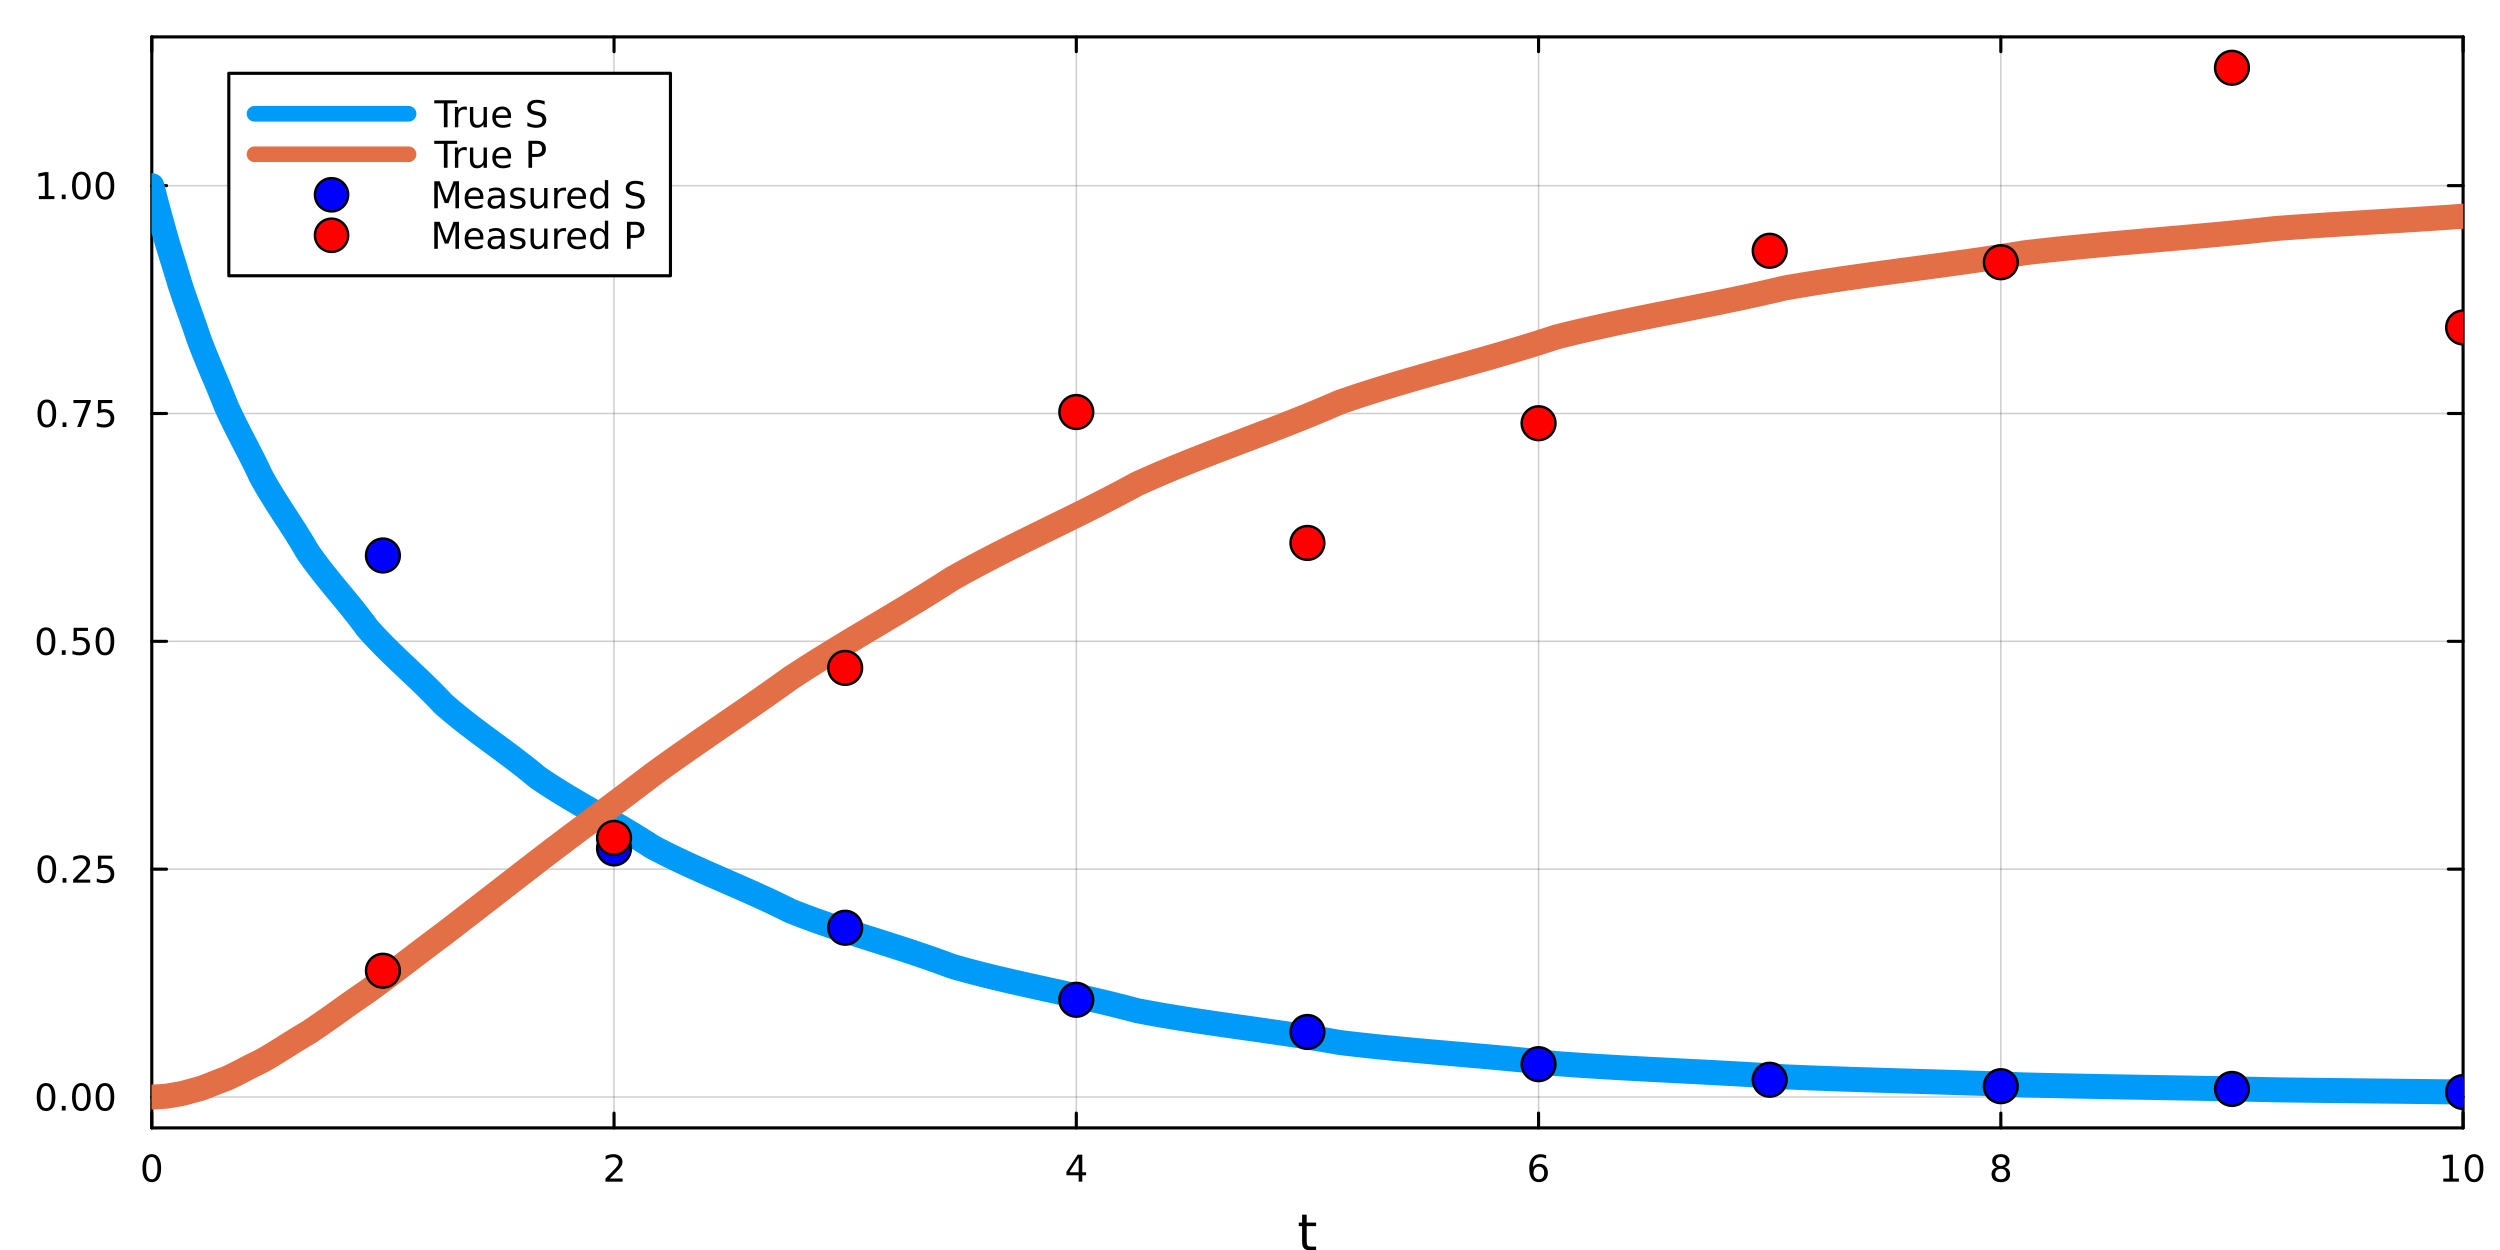 <?xml version="1.0" encoding="utf-8"?>
<svg xmlns="http://www.w3.org/2000/svg" xmlns:xlink="http://www.w3.org/1999/xlink" width="800" height="400" viewBox="0 0 3200 1600">
<rect x="0" y="0" width="3200" height="1600" fill="#333333" stroke="none"/>
<defs>
  <clipPath id="clip340">
    <rect x="0" y="0" width="3200" height="1600"/>
  </clipPath>
</defs>
<path clip-path="url(#clip340)" d="M0 1600 L3200 1600 L3200 0 L0 0  Z" fill="#ffffff" fill-rule="evenodd" fill-opacity="1"/>
<defs>
  <clipPath id="clip341">
    <rect x="640" y="0" width="2241" height="1600"/>
  </clipPath>
</defs>
<path clip-path="url(#clip340)" d="M194.274 1443.7 L3152.76 1443.7 L3152.76 47.244 L194.274 47.244  Z" fill="#ffffff" fill-rule="evenodd" fill-opacity="1"/>
<defs>
  <clipPath id="clip342">
    <rect x="194" y="47" width="2959" height="1397"/>
  </clipPath>
</defs>
<polyline clip-path="url(#clip342)" style="stroke:#000000; stroke-linecap:round; stroke-linejoin:round; stroke-width:2; stroke-opacity:0.1; fill:none" points="194.274,1443.7 194.274,47.244 "/>
<polyline clip-path="url(#clip342)" style="stroke:#000000; stroke-linecap:round; stroke-linejoin:round; stroke-width:2; stroke-opacity:0.1; fill:none" points="785.97,1443.7 785.97,47.244 "/>
<polyline clip-path="url(#clip342)" style="stroke:#000000; stroke-linecap:round; stroke-linejoin:round; stroke-width:2; stroke-opacity:0.1; fill:none" points="1377.67,1443.7 1377.67,47.244 "/>
<polyline clip-path="url(#clip342)" style="stroke:#000000; stroke-linecap:round; stroke-linejoin:round; stroke-width:2; stroke-opacity:0.1; fill:none" points="1969.36,1443.7 1969.36,47.244 "/>
<polyline clip-path="url(#clip342)" style="stroke:#000000; stroke-linecap:round; stroke-linejoin:round; stroke-width:2; stroke-opacity:0.1; fill:none" points="2561.06,1443.7 2561.06,47.244 "/>
<polyline clip-path="url(#clip342)" style="stroke:#000000; stroke-linecap:round; stroke-linejoin:round; stroke-width:2; stroke-opacity:0.1; fill:none" points="3152.76,1443.7 3152.76,47.244 "/>
<polyline clip-path="url(#clip342)" style="stroke:#000000; stroke-linecap:round; stroke-linejoin:round; stroke-width:2; stroke-opacity:0.1; fill:none" points="194.274,1443.7 194.274,47.244 "/>
<polyline clip-path="url(#clip342)" style="stroke:#000000; stroke-linecap:round; stroke-linejoin:round; stroke-width:2; stroke-opacity:0.1; fill:none" points="785.97,1443.7 785.97,47.244 "/>
<polyline clip-path="url(#clip342)" style="stroke:#000000; stroke-linecap:round; stroke-linejoin:round; stroke-width:2; stroke-opacity:0.1; fill:none" points="1377.67,1443.7 1377.67,47.244 "/>
<polyline clip-path="url(#clip342)" style="stroke:#000000; stroke-linecap:round; stroke-linejoin:round; stroke-width:2; stroke-opacity:0.1; fill:none" points="1969.36,1443.7 1969.36,47.244 "/>
<polyline clip-path="url(#clip342)" style="stroke:#000000; stroke-linecap:round; stroke-linejoin:round; stroke-width:2; stroke-opacity:0.1; fill:none" points="2561.06,1443.7 2561.06,47.244 "/>
<polyline clip-path="url(#clip342)" style="stroke:#000000; stroke-linecap:round; stroke-linejoin:round; stroke-width:2; stroke-opacity:0.1; fill:none" points="3152.76,1443.7 3152.76,47.244 "/>
<polyline clip-path="url(#clip340)" style="stroke:#000000; stroke-linecap:round; stroke-linejoin:round; stroke-width:4; stroke-opacity:1; fill:none" points="194.274,1443.7 3152.76,1443.7 "/>
<polyline clip-path="url(#clip340)" style="stroke:#000000; stroke-linecap:round; stroke-linejoin:round; stroke-width:4; stroke-opacity:1; fill:none" points="194.274,47.244 3152.76,47.244 "/>
<polyline clip-path="url(#clip340)" style="stroke:#000000; stroke-linecap:round; stroke-linejoin:round; stroke-width:4; stroke-opacity:1; fill:none" points="194.274,1443.7 194.274,1424.8 "/>
<polyline clip-path="url(#clip340)" style="stroke:#000000; stroke-linecap:round; stroke-linejoin:round; stroke-width:4; stroke-opacity:1; fill:none" points="785.97,1443.7 785.97,1424.8 "/>
<polyline clip-path="url(#clip340)" style="stroke:#000000; stroke-linecap:round; stroke-linejoin:round; stroke-width:4; stroke-opacity:1; fill:none" points="1377.67,1443.7 1377.67,1424.8 "/>
<polyline clip-path="url(#clip340)" style="stroke:#000000; stroke-linecap:round; stroke-linejoin:round; stroke-width:4; stroke-opacity:1; fill:none" points="1969.36,1443.7 1969.36,1424.8 "/>
<polyline clip-path="url(#clip340)" style="stroke:#000000; stroke-linecap:round; stroke-linejoin:round; stroke-width:4; stroke-opacity:1; fill:none" points="2561.06,1443.7 2561.06,1424.8 "/>
<polyline clip-path="url(#clip340)" style="stroke:#000000; stroke-linecap:round; stroke-linejoin:round; stroke-width:4; stroke-opacity:1; fill:none" points="3152.76,1443.7 3152.76,1424.8 "/>
<polyline clip-path="url(#clip340)" style="stroke:#000000; stroke-linecap:round; stroke-linejoin:round; stroke-width:4; stroke-opacity:1; fill:none" points="194.274,47.244 194.274,66.142 "/>
<polyline clip-path="url(#clip340)" style="stroke:#000000; stroke-linecap:round; stroke-linejoin:round; stroke-width:4; stroke-opacity:1; fill:none" points="785.97,47.244 785.97,66.142 "/>
<polyline clip-path="url(#clip340)" style="stroke:#000000; stroke-linecap:round; stroke-linejoin:round; stroke-width:4; stroke-opacity:1; fill:none" points="1377.67,47.244 1377.67,66.142 "/>
<polyline clip-path="url(#clip340)" style="stroke:#000000; stroke-linecap:round; stroke-linejoin:round; stroke-width:4; stroke-opacity:1; fill:none" points="1969.36,47.244 1969.36,66.142 "/>
<polyline clip-path="url(#clip340)" style="stroke:#000000; stroke-linecap:round; stroke-linejoin:round; stroke-width:4; stroke-opacity:1; fill:none" points="2561.06,47.244 2561.06,66.142 "/>
<polyline clip-path="url(#clip340)" style="stroke:#000000; stroke-linecap:round; stroke-linejoin:round; stroke-width:4; stroke-opacity:1; fill:none" points="3152.76,47.244 3152.76,66.142 "/>
<path clip-path="url(#clip340)" d="M194.274 1481.02 Q190.663 1481.02 188.834 1484.58 Q187.029 1488.12 187.029 1495.25 Q187.029 1502.36 188.834 1505.93 Q190.663 1509.47 194.274 1509.47 Q197.908 1509.47 199.714 1505.93 Q201.542 1502.36 201.542 1495.25 Q201.542 1488.12 199.714 1484.58 Q197.908 1481.02 194.274 1481.02 M194.274 1477.31 Q200.084 1477.31 203.14 1481.92 Q206.218 1486.5 206.218 1495.25 Q206.218 1503.98 203.14 1508.59 Q200.084 1513.17 194.274 1513.17 Q188.464 1513.17 185.385 1508.59 Q182.33 1503.98 182.33 1495.25 Q182.33 1486.5 185.385 1481.92 Q188.464 1477.31 194.274 1477.31 Z" fill="#000000" fill-rule="nonzero" fill-opacity="1" /><path clip-path="url(#clip340)" d="M780.623 1508.56 L796.943 1508.56 L796.943 1512.5 L774.998 1512.5 L774.998 1508.56 Q777.66 1505.81 782.244 1501.18 Q786.85 1496.53 788.031 1495.19 Q790.276 1492.66 791.156 1490.93 Q792.058 1489.17 792.058 1487.48 Q792.058 1484.72 790.114 1482.99 Q788.193 1481.25 785.091 1481.25 Q782.892 1481.25 780.438 1482.01 Q778.007 1482.78 775.23 1484.33 L775.23 1479.61 Q778.054 1478.47 780.507 1477.89 Q782.961 1477.31 784.998 1477.31 Q790.369 1477.31 793.563 1480 Q796.757 1482.69 796.757 1487.18 Q796.757 1489.31 795.947 1491.23 Q795.16 1493.12 793.054 1495.72 Q792.475 1496.39 789.373 1499.61 Q786.271 1502.8 780.623 1508.56 Z" fill="#000000" fill-rule="nonzero" fill-opacity="1" /><path clip-path="url(#clip340)" d="M1380.68 1482.01 L1368.87 1500.46 L1380.68 1500.46 L1380.68 1482.01 M1379.45 1477.94 L1385.33 1477.94 L1385.33 1500.46 L1390.26 1500.46 L1390.26 1504.35 L1385.33 1504.35 L1385.33 1512.5 L1380.68 1512.5 L1380.68 1504.35 L1365.07 1504.35 L1365.07 1499.84 L1379.45 1477.94 Z" fill="#000000" fill-rule="nonzero" fill-opacity="1" /><path clip-path="url(#clip340)" d="M1969.77 1493.36 Q1966.62 1493.36 1964.77 1495.51 Q1962.94 1497.66 1962.94 1501.41 Q1962.94 1505.14 1964.77 1507.31 Q1966.62 1509.47 1969.77 1509.47 Q1972.92 1509.47 1974.75 1507.31 Q1976.6 1505.14 1976.6 1501.41 Q1976.6 1497.66 1974.75 1495.51 Q1972.92 1493.36 1969.77 1493.36 M1979.05 1478.7 L1979.05 1482.96 Q1977.29 1482.13 1975.49 1481.69 Q1973.7 1481.25 1971.94 1481.25 Q1967.31 1481.25 1964.86 1484.37 Q1962.43 1487.5 1962.08 1493.82 Q1963.45 1491.81 1965.51 1490.74 Q1967.57 1489.65 1970.05 1489.65 Q1975.25 1489.65 1978.26 1492.82 Q1981.3 1495.97 1981.3 1501.41 Q1981.3 1506.74 1978.15 1509.95 Q1975 1513.17 1969.77 1513.17 Q1963.77 1513.17 1960.6 1508.59 Q1957.43 1503.98 1957.43 1495.25 Q1957.43 1487.06 1961.32 1482.2 Q1965.21 1477.31 1971.76 1477.31 Q1973.52 1477.31 1975.3 1477.66 Q1977.11 1478.01 1979.05 1478.7 Z" fill="#000000" fill-rule="nonzero" fill-opacity="1" /><path clip-path="url(#clip340)" d="M2561.06 1496.09 Q2557.73 1496.09 2555.8 1497.87 Q2553.91 1499.65 2553.91 1502.78 Q2553.91 1505.9 2555.8 1507.69 Q2557.73 1509.47 2561.06 1509.47 Q2564.39 1509.47 2566.31 1507.69 Q2568.24 1505.88 2568.24 1502.78 Q2568.24 1499.65 2566.31 1497.87 Q2564.42 1496.09 2561.06 1496.09 M2556.38 1494.1 Q2553.37 1493.36 2551.68 1491.3 Q2550.02 1489.24 2550.02 1486.27 Q2550.02 1482.13 2552.96 1479.72 Q2555.92 1477.31 2561.06 1477.31 Q2566.22 1477.31 2569.16 1479.72 Q2572.1 1482.13 2572.1 1486.27 Q2572.1 1489.24 2570.41 1491.3 Q2568.74 1493.36 2565.76 1494.1 Q2569.14 1494.88 2571.01 1497.18 Q2572.91 1499.47 2572.91 1502.78 Q2572.91 1507.8 2569.83 1510.49 Q2566.78 1513.17 2561.06 1513.17 Q2555.34 1513.17 2552.26 1510.49 Q2549.21 1507.8 2549.21 1502.78 Q2549.21 1499.47 2551.11 1497.18 Q2553 1494.88 2556.38 1494.1 M2554.67 1486.71 Q2554.67 1489.4 2556.34 1490.9 Q2558.03 1492.41 2561.06 1492.41 Q2564.07 1492.41 2565.76 1490.9 Q2567.47 1489.4 2567.47 1486.71 Q2567.47 1484.03 2565.76 1482.52 Q2564.07 1481.02 2561.06 1481.02 Q2558.03 1481.02 2556.34 1482.52 Q2554.67 1484.03 2554.67 1486.71 Z" fill="#000000" fill-rule="nonzero" fill-opacity="1" /><path clip-path="url(#clip340)" d="M3127.44 1508.56 L3135.08 1508.56 L3135.08 1482.2 L3126.77 1483.87 L3126.77 1479.61 L3135.04 1477.94 L3139.71 1477.94 L3139.71 1508.56 L3147.35 1508.56 L3147.35 1512.5 L3127.44 1512.5 L3127.44 1508.56 Z" fill="#000000" fill-rule="nonzero" fill-opacity="1" /><path clip-path="url(#clip340)" d="M3166.8 1481.02 Q3163.18 1481.02 3161.36 1484.58 Q3159.55 1488.12 3159.55 1495.25 Q3159.55 1502.36 3161.36 1505.93 Q3163.18 1509.47 3166.8 1509.47 Q3170.43 1509.47 3172.23 1505.93 Q3174.06 1502.36 3174.06 1495.25 Q3174.06 1488.12 3172.23 1484.58 Q3170.43 1481.02 3166.8 1481.02 M3166.8 1477.31 Q3172.61 1477.31 3175.66 1481.92 Q3178.74 1486.5 3178.74 1495.25 Q3178.74 1503.98 3175.66 1508.59 Q3172.61 1513.17 3166.8 1513.17 Q3160.99 1513.17 3157.91 1508.59 Q3154.85 1503.98 3154.85 1495.25 Q3154.85 1486.5 3157.91 1481.92 Q3160.99 1477.31 3166.8 1477.31 Z" fill="#000000" fill-rule="nonzero" fill-opacity="1" /><path clip-path="url(#clip340)" d="M1672.58 1554.79 L1672.58 1564.92 L1684.64 1564.92 L1684.64 1569.47 L1672.58 1569.47 L1672.58 1588.82 Q1672.58 1593.18 1673.75 1594.42 Q1674.96 1595.66 1678.62 1595.66 L1684.64 1595.66 L1684.64 1600.56 L1678.62 1600.56 Q1671.84 1600.56 1669.27 1598.05 Q1666.69 1595.5 1666.69 1588.82 L1666.69 1569.47 L1662.39 1569.47 L1662.39 1564.92 L1666.69 1564.92 L1666.69 1554.79 L1672.58 1554.79 Z" fill="#000000" fill-rule="nonzero" fill-opacity="1" /><polyline clip-path="url(#clip342)" style="stroke:#000000; stroke-linecap:round; stroke-linejoin:round; stroke-width:2; stroke-opacity:0.1; fill:none" points="194.274,1404.18 3152.76,1404.18 "/>
<polyline clip-path="url(#clip342)" style="stroke:#000000; stroke-linecap:round; stroke-linejoin:round; stroke-width:2; stroke-opacity:0.1; fill:none" points="194.274,1112.54 3152.76,1112.54 "/>
<polyline clip-path="url(#clip342)" style="stroke:#000000; stroke-linecap:round; stroke-linejoin:round; stroke-width:2; stroke-opacity:0.1; fill:none" points="194.274,820.903 3152.76,820.903 "/>
<polyline clip-path="url(#clip342)" style="stroke:#000000; stroke-linecap:round; stroke-linejoin:round; stroke-width:2; stroke-opacity:0.1; fill:none" points="194.274,529.266 3152.76,529.266 "/>
<polyline clip-path="url(#clip342)" style="stroke:#000000; stroke-linecap:round; stroke-linejoin:round; stroke-width:2; stroke-opacity:0.1; fill:none" points="194.274,237.629 3152.76,237.629 "/>
<polyline clip-path="url(#clip342)" style="stroke:#000000; stroke-linecap:round; stroke-linejoin:round; stroke-width:2; stroke-opacity:0.1; fill:none" points="194.274,1404.18 3152.76,1404.18 "/>
<polyline clip-path="url(#clip342)" style="stroke:#000000; stroke-linecap:round; stroke-linejoin:round; stroke-width:2; stroke-opacity:0.1; fill:none" points="194.274,1112.54 3152.76,1112.54 "/>
<polyline clip-path="url(#clip342)" style="stroke:#000000; stroke-linecap:round; stroke-linejoin:round; stroke-width:2; stroke-opacity:0.1; fill:none" points="194.274,820.903 3152.76,820.903 "/>
<polyline clip-path="url(#clip342)" style="stroke:#000000; stroke-linecap:round; stroke-linejoin:round; stroke-width:2; stroke-opacity:0.1; fill:none" points="194.274,529.266 3152.76,529.266 "/>
<polyline clip-path="url(#clip342)" style="stroke:#000000; stroke-linecap:round; stroke-linejoin:round; stroke-width:2; stroke-opacity:0.1; fill:none" points="194.274,237.629 3152.76,237.629 "/>
<polyline clip-path="url(#clip340)" style="stroke:#000000; stroke-linecap:round; stroke-linejoin:round; stroke-width:4; stroke-opacity:1; fill:none" points="194.274,1443.7 194.274,47.244 "/>
<polyline clip-path="url(#clip340)" style="stroke:#000000; stroke-linecap:round; stroke-linejoin:round; stroke-width:4; stroke-opacity:1; fill:none" points="3152.76,1443.7 3152.76,47.244 "/>
<polyline clip-path="url(#clip340)" style="stroke:#000000; stroke-linecap:round; stroke-linejoin:round; stroke-width:4; stroke-opacity:1; fill:none" points="194.274,1404.18 213.172,1404.18 "/>
<polyline clip-path="url(#clip340)" style="stroke:#000000; stroke-linecap:round; stroke-linejoin:round; stroke-width:4; stroke-opacity:1; fill:none" points="194.274,1112.54 213.172,1112.54 "/>
<polyline clip-path="url(#clip340)" style="stroke:#000000; stroke-linecap:round; stroke-linejoin:round; stroke-width:4; stroke-opacity:1; fill:none" points="194.274,820.903 213.172,820.903 "/>
<polyline clip-path="url(#clip340)" style="stroke:#000000; stroke-linecap:round; stroke-linejoin:round; stroke-width:4; stroke-opacity:1; fill:none" points="194.274,529.266 213.172,529.266 "/>
<polyline clip-path="url(#clip340)" style="stroke:#000000; stroke-linecap:round; stroke-linejoin:round; stroke-width:4; stroke-opacity:1; fill:none" points="194.274,237.629 213.172,237.629 "/>
<polyline clip-path="url(#clip340)" style="stroke:#000000; stroke-linecap:round; stroke-linejoin:round; stroke-width:4; stroke-opacity:1; fill:none" points="3152.76,1404.18 3133.86,1404.18 "/>
<polyline clip-path="url(#clip340)" style="stroke:#000000; stroke-linecap:round; stroke-linejoin:round; stroke-width:4; stroke-opacity:1; fill:none" points="3152.76,1112.54 3133.86,1112.54 "/>
<polyline clip-path="url(#clip340)" style="stroke:#000000; stroke-linecap:round; stroke-linejoin:round; stroke-width:4; stroke-opacity:1; fill:none" points="3152.76,820.903 3133.86,820.903 "/>
<polyline clip-path="url(#clip340)" style="stroke:#000000; stroke-linecap:round; stroke-linejoin:round; stroke-width:4; stroke-opacity:1; fill:none" points="3152.76,529.266 3133.86,529.266 "/>
<polyline clip-path="url(#clip340)" style="stroke:#000000; stroke-linecap:round; stroke-linejoin:round; stroke-width:4; stroke-opacity:1; fill:none" points="3152.76,237.629 3133.86,237.629 "/>
<path clip-path="url(#clip340)" d="M58.937 1389.98 Q55.325 1389.98 53.497 1393.54 Q51.691 1397.08 51.691 1404.21 Q51.691 1411.32 53.497 1414.88 Q55.325 1418.43 58.937 1418.43 Q62.571 1418.43 64.376 1414.88 Q66.205 1411.32 66.205 1404.21 Q66.205 1397.08 64.376 1393.54 Q62.571 1389.98 58.937 1389.98 M58.937 1386.27 Q64.747 1386.27 67.802 1390.88 Q70.881 1395.46 70.881 1404.21 Q70.881 1412.94 67.802 1417.55 Q64.747 1422.13 58.937 1422.13 Q53.126 1422.13 50.048 1417.55 Q46.992 1412.94 46.992 1404.21 Q46.992 1395.46 50.048 1390.88 Q53.126 1386.27 58.937 1386.27 Z" fill="#000000" fill-rule="nonzero" fill-opacity="1" /><path clip-path="url(#clip340)" d="M79.098 1415.58 L83.983 1415.58 L83.983 1421.46 L79.098 1421.46 L79.098 1415.58 Z" fill="#000000" fill-rule="nonzero" fill-opacity="1" /><path clip-path="url(#clip340)" d="M104.168 1389.98 Q100.557 1389.98 98.728 1393.54 Q96.922 1397.08 96.922 1404.21 Q96.922 1411.32 98.728 1414.88 Q100.557 1418.43 104.168 1418.43 Q107.802 1418.43 109.608 1414.88 Q111.436 1411.32 111.436 1404.21 Q111.436 1397.08 109.608 1393.54 Q107.802 1389.98 104.168 1389.98 M104.168 1386.27 Q109.978 1386.27 113.033 1390.88 Q116.112 1395.46 116.112 1404.21 Q116.112 1412.94 113.033 1417.55 Q109.978 1422.13 104.168 1422.13 Q98.358 1422.13 95.279 1417.55 Q92.223 1412.94 92.223 1404.21 Q92.223 1395.46 95.279 1390.88 Q98.358 1386.27 104.168 1386.27 Z" fill="#000000" fill-rule="nonzero" fill-opacity="1" /><path clip-path="url(#clip340)" d="M134.33 1389.98 Q130.719 1389.98 128.89 1393.54 Q127.084 1397.08 127.084 1404.21 Q127.084 1411.32 128.89 1414.88 Q130.719 1418.43 134.33 1418.43 Q137.964 1418.43 139.769 1414.88 Q141.598 1411.32 141.598 1404.21 Q141.598 1397.08 139.769 1393.54 Q137.964 1389.98 134.33 1389.98 M134.33 1386.27 Q140.14 1386.27 143.195 1390.88 Q146.274 1395.46 146.274 1404.21 Q146.274 1412.94 143.195 1417.55 Q140.14 1422.13 134.33 1422.13 Q128.519 1422.13 125.441 1417.55 Q122.385 1412.94 122.385 1404.21 Q122.385 1395.46 125.441 1390.88 Q128.519 1386.27 134.33 1386.27 Z" fill="#000000" fill-rule="nonzero" fill-opacity="1" /><path clip-path="url(#clip340)" d="M59.932 1098.34 Q56.321 1098.34 54.492 1101.9 Q52.687 1105.45 52.687 1112.58 Q52.687 1119.68 54.492 1123.25 Q56.321 1126.79 59.932 1126.79 Q63.566 1126.79 65.372 1123.25 Q67.2 1119.68 67.2 1112.58 Q67.2 1105.45 65.372 1101.9 Q63.566 1098.34 59.932 1098.34 M59.932 1094.64 Q65.742 1094.64 68.798 1099.24 Q71.876 1103.83 71.876 1112.58 Q71.876 1121.3 68.798 1125.91 Q65.742 1130.49 59.932 1130.49 Q54.122 1130.49 51.043 1125.91 Q47.987 1121.3 47.987 1112.58 Q47.987 1103.83 51.043 1099.24 Q54.122 1094.64 59.932 1094.64 Z" fill="#000000" fill-rule="nonzero" fill-opacity="1" /><path clip-path="url(#clip340)" d="M80.094 1123.94 L84.978 1123.94 L84.978 1129.82 L80.094 1129.82 L80.094 1123.94 Z" fill="#000000" fill-rule="nonzero" fill-opacity="1" /><path clip-path="url(#clip340)" d="M99.191 1125.89 L115.51 1125.89 L115.51 1129.82 L93.566 1129.82 L93.566 1125.89 Q96.228 1123.13 100.811 1118.5 Q105.418 1113.85 106.598 1112.51 Q108.844 1109.98 109.723 1108.25 Q110.626 1106.49 110.626 1104.8 Q110.626 1102.04 108.682 1100.31 Q106.76 1098.57 103.658 1098.57 Q101.459 1098.57 99.006 1099.33 Q96.575 1100.1 93.797 1101.65 L93.797 1096.93 Q96.621 1095.79 99.075 1095.21 Q101.529 1094.64 103.566 1094.64 Q108.936 1094.64 112.131 1097.32 Q115.325 1100.01 115.325 1104.5 Q115.325 1106.63 114.515 1108.55 Q113.728 1110.45 111.621 1113.04 Q111.043 1113.71 107.941 1116.93 Q104.839 1120.12 99.191 1125.89 Z" fill="#000000" fill-rule="nonzero" fill-opacity="1" /><path clip-path="url(#clip340)" d="M125.371 1095.26 L143.728 1095.26 L143.728 1099.2 L129.654 1099.2 L129.654 1107.67 Q130.672 1107.32 131.691 1107.16 Q132.709 1106.97 133.728 1106.97 Q139.515 1106.97 142.894 1110.14 Q146.274 1113.32 146.274 1118.73 Q146.274 1124.31 142.802 1127.41 Q139.33 1130.49 133.01 1130.49 Q130.834 1130.49 128.566 1130.12 Q126.32 1129.75 123.913 1129.01 L123.913 1124.31 Q125.996 1125.45 128.219 1126 Q130.441 1126.56 132.918 1126.56 Q136.922 1126.56 139.26 1124.45 Q141.598 1122.34 141.598 1118.73 Q141.598 1115.12 139.26 1113.01 Q136.922 1110.91 132.918 1110.91 Q131.043 1110.91 129.168 1111.33 Q127.316 1111.74 125.371 1112.62 L125.371 1095.26 Z" fill="#000000" fill-rule="nonzero" fill-opacity="1" /><path clip-path="url(#clip340)" d="M58.937 806.702 Q55.325 806.702 53.497 810.267 Q51.691 813.808 51.691 820.938 Q51.691 828.044 53.497 831.609 Q55.325 835.151 58.937 835.151 Q62.571 835.151 64.376 831.609 Q66.205 828.044 66.205 820.938 Q66.205 813.808 64.376 810.267 Q62.571 806.702 58.937 806.702 M58.937 802.998 Q64.747 802.998 67.802 807.605 Q70.881 812.188 70.881 820.938 Q70.881 829.665 67.802 834.271 Q64.747 838.854 58.937 838.854 Q53.126 838.854 50.048 834.271 Q46.992 829.665 46.992 820.938 Q46.992 812.188 50.048 807.605 Q53.126 802.998 58.937 802.998 Z" fill="#000000" fill-rule="nonzero" fill-opacity="1" /><path clip-path="url(#clip340)" d="M79.098 832.304 L83.983 832.304 L83.983 838.183 L79.098 838.183 L79.098 832.304 Z" fill="#000000" fill-rule="nonzero" fill-opacity="1" /><path clip-path="url(#clip340)" d="M94.214 803.623 L112.57 803.623 L112.57 807.558 L98.496 807.558 L98.496 816.03 Q99.515 815.683 100.534 815.521 Q101.552 815.336 102.571 815.336 Q108.358 815.336 111.737 818.507 Q115.117 821.679 115.117 827.095 Q115.117 832.674 111.645 835.776 Q108.172 838.854 101.853 838.854 Q99.677 838.854 97.409 838.484 Q95.163 838.114 92.756 837.373 L92.756 832.674 Q94.839 833.808 97.061 834.364 Q99.284 834.919 101.76 834.919 Q105.765 834.919 108.103 832.813 Q110.441 830.706 110.441 827.095 Q110.441 823.484 108.103 821.378 Q105.765 819.271 101.76 819.271 Q99.885 819.271 98.01 819.688 Q96.159 820.105 94.214 820.984 L94.214 803.623 Z" fill="#000000" fill-rule="nonzero" fill-opacity="1" /><path clip-path="url(#clip340)" d="M134.33 806.702 Q130.719 806.702 128.89 810.267 Q127.084 813.808 127.084 820.938 Q127.084 828.044 128.89 831.609 Q130.719 835.151 134.33 835.151 Q137.964 835.151 139.769 831.609 Q141.598 828.044 141.598 820.938 Q141.598 813.808 139.769 810.267 Q137.964 806.702 134.33 806.702 M134.33 802.998 Q140.14 802.998 143.195 807.605 Q146.274 812.188 146.274 820.938 Q146.274 829.665 143.195 834.271 Q140.14 838.854 134.33 838.854 Q128.519 838.854 125.441 834.271 Q122.385 829.665 122.385 820.938 Q122.385 812.188 125.441 807.605 Q128.519 802.998 134.33 802.998 Z" fill="#000000" fill-rule="nonzero" fill-opacity="1" /><path clip-path="url(#clip340)" d="M59.932 515.065 Q56.321 515.065 54.492 518.629 Q52.687 522.171 52.687 529.301 Q52.687 536.407 54.492 539.972 Q56.321 543.514 59.932 543.514 Q63.566 543.514 65.372 539.972 Q67.2 536.407 67.2 529.301 Q67.2 522.171 65.372 518.629 Q63.566 515.065 59.932 515.065 M59.932 511.361 Q65.742 511.361 68.798 515.967 Q71.876 520.551 71.876 529.301 Q71.876 538.028 68.798 542.634 Q65.742 547.217 59.932 547.217 Q54.122 547.217 51.043 542.634 Q47.987 538.028 47.987 529.301 Q47.987 520.551 51.043 515.967 Q54.122 511.361 59.932 511.361 Z" fill="#000000" fill-rule="nonzero" fill-opacity="1" /><path clip-path="url(#clip340)" d="M80.094 540.666 L84.978 540.666 L84.978 546.546 L80.094 546.546 L80.094 540.666 Z" fill="#000000" fill-rule="nonzero" fill-opacity="1" /><path clip-path="url(#clip340)" d="M93.983 511.986 L116.205 511.986 L116.205 513.977 L103.658 546.546 L98.774 546.546 L110.58 515.921 L93.983 515.921 L93.983 511.986 Z" fill="#000000" fill-rule="nonzero" fill-opacity="1" /><path clip-path="url(#clip340)" d="M125.371 511.986 L143.728 511.986 L143.728 515.921 L129.654 515.921 L129.654 524.393 Q130.672 524.046 131.691 523.884 Q132.709 523.699 133.728 523.699 Q139.515 523.699 142.894 526.87 Q146.274 530.041 146.274 535.458 Q146.274 541.037 142.802 544.139 Q139.33 547.217 133.01 547.217 Q130.834 547.217 128.566 546.847 Q126.32 546.477 123.913 545.736 L123.913 541.037 Q125.996 542.171 128.219 542.727 Q130.441 543.282 132.918 543.282 Q136.922 543.282 139.26 541.176 Q141.598 539.069 141.598 535.458 Q141.598 531.847 139.26 529.741 Q136.922 527.634 132.918 527.634 Q131.043 527.634 129.168 528.051 Q127.316 528.467 125.371 529.347 L125.371 511.986 Z" fill="#000000" fill-rule="nonzero" fill-opacity="1" /><path clip-path="url(#clip340)" d="M49.747 250.974 L57.386 250.974 L57.386 224.608 L49.075 226.275 L49.075 222.015 L57.339 220.349 L62.015 220.349 L62.015 250.974 L69.654 250.974 L69.654 254.909 L49.747 254.909 L49.747 250.974 Z" fill="#000000" fill-rule="nonzero" fill-opacity="1" /><path clip-path="url(#clip340)" d="M79.098 249.029 L83.983 249.029 L83.983 254.909 L79.098 254.909 L79.098 249.029 Z" fill="#000000" fill-rule="nonzero" fill-opacity="1" /><path clip-path="url(#clip340)" d="M104.168 223.427 Q100.557 223.427 98.728 226.992 Q96.922 230.534 96.922 237.664 Q96.922 244.77 98.728 248.335 Q100.557 251.876 104.168 251.876 Q107.802 251.876 109.608 248.335 Q111.436 244.77 111.436 237.664 Q111.436 230.534 109.608 226.992 Q107.802 223.427 104.168 223.427 M104.168 219.724 Q109.978 219.724 113.033 224.33 Q116.112 228.914 116.112 237.664 Q116.112 246.39 113.033 250.997 Q109.978 255.58 104.168 255.58 Q98.358 255.58 95.279 250.997 Q92.223 246.39 92.223 237.664 Q92.223 228.914 95.279 224.33 Q98.358 219.724 104.168 219.724 Z" fill="#000000" fill-rule="nonzero" fill-opacity="1" /><path clip-path="url(#clip340)" d="M134.33 223.427 Q130.719 223.427 128.89 226.992 Q127.084 230.534 127.084 237.664 Q127.084 244.77 128.89 248.335 Q130.719 251.876 134.33 251.876 Q137.964 251.876 139.769 248.335 Q141.598 244.77 141.598 237.664 Q141.598 230.534 139.769 226.992 Q137.964 223.427 134.33 223.427 M134.33 219.724 Q140.14 219.724 143.195 224.33 Q146.274 228.914 146.274 237.664 Q146.274 246.39 143.195 250.997 Q140.14 255.58 134.33 255.58 Q128.519 255.58 125.441 250.997 Q122.385 246.39 122.385 237.664 Q122.385 228.914 125.441 224.33 Q128.519 219.724 134.33 219.724 Z" fill="#000000" fill-rule="nonzero" fill-opacity="1" /><polyline clip-path="url(#clip342)" style="stroke:#009af9; stroke-linecap:round; stroke-linejoin:round; stroke-width:32; stroke-opacity:1; fill:none" points="194.274,237.629 197.235,249.127 200.197,260.471 203.158,271.345 206.12,282.013 209.081,292.744 212.043,303.536 215.004,313.584 217.966,323.32 220.927,332.899 223.888,342.472 226.85,352.192 229.811,362.156 232.773,371.183 235.734,379.895 238.696,388.382 241.657,396.738 244.619,405.054 247.58,413.423 250.541,421.937 253.503,430.689 256.464,438.919 259.426,446.566 262.387,453.98 265.349,461.213 268.31,468.317 271.272,475.343 274.233,482.341 277.194,489.364 280.156,496.462 283.117,503.687 286.079,511.09 289.04,518.612 292.002,525.138 294.963,531.466 297.925,537.622 300.886,543.636 303.847,549.534 306.809,555.345 309.77,561.097 312.732,566.819 315.693,572.537 318.655,578.279 321.616,584.075 324.578,589.952 327.539,595.937 330.5,602.059 333.462,608.346 336.423,613.901 339.385,619.112 342.346,624.192 345.308,629.157 348.269,634.019 351.23,638.795 354.192,643.498 357.153,648.142 360.115,652.743 363.076,657.315 366.038,661.872 368.999,666.428 371.961,670.999 374.922,675.599 377.883,680.241 380.845,684.942 383.806,689.714 386.768,694.574 389.729,699.534 392.691,704.61 395.652,709.156 398.614,713.324 401.575,717.402 404.536,721.399 407.498,725.321 410.459,729.176 413.421,732.971 416.382,736.712 419.344,740.408 422.305,744.066 425.267,747.693 428.228,751.296 431.189,754.883 434.151,758.461 437.112,762.037 440.074,765.618 443.035,769.212 445.997,772.826 448.958,776.468 451.92,780.144 454.881,783.862 457.842,787.629 460.804,791.453 463.765,795.341 466.727,799.3 469.688,803.337 472.65,806.815 475.611,810.089 478.573,813.305 481.534,816.468 484.495,819.581 487.457,822.647 490.418,825.671 493.38,828.655 496.341,831.604 499.303,834.521 502.264,837.41 505.226,840.274 508.187,843.117 511.148,845.942 514.11,848.754 517.071,851.555 520.033,854.35 522.994,857.141 525.956,859.933 528.917,862.729 531.879,865.534 534.84,868.349 537.801,871.179 540.763,874.028 543.724,876.9 546.686,879.797 549.647,882.723 552.609,885.683 555.57,888.679 558.532,891.715 561.493,894.795 564.454,897.923 567.416,901.083 570.377,903.678 573.339,906.235 576.3,908.756 579.262,911.242 582.223,913.696 585.185,916.119 588.146,918.513 591.107,920.88 594.069,923.222 597.03,925.54 599.992,927.836 602.953,930.113 605.915,932.372 608.876,934.614 611.838,936.843 614.799,939.058 617.76,941.263 620.722,943.46 623.683,945.649 626.645,947.833 629.606,950.013 632.568,952.192 635.529,954.371 638.491,956.553 641.452,958.738 644.413,960.929 647.375,963.127 650.336,965.335 653.298,967.554 656.259,969.786 659.221,972.033 662.182,974.297 665.143,976.579 668.105,978.881 671.066,981.206 674.028,983.554 676.989,985.929 679.951,988.331 682.912,990.762 685.874,993.225 688.835,995.543 691.796,997.561 694.758,999.554 697.719,1001.52 700.681,1003.47 703.642,1005.4 706.604,1007.3 709.565,1009.18 712.527,1011.05 715.488,1012.9 718.449,1014.73 721.411,1016.54 724.372,1018.34 727.334,1020.13 730.295,1021.9 733.257,1023.66 736.218,1025.41 739.18,1027.15 742.141,1028.89 745.102,1030.61 748.064,1032.32 751.025,1034.03 753.987,1035.74 756.948,1037.44 759.91,1039.14 762.871,1040.83 765.833,1042.52 768.794,1044.22 771.755,1045.91 774.717,1047.61 777.678,1049.3 780.64,1051.01 783.601,1052.71 786.563,1054.43 789.524,1056.14 792.486,1057.87 795.447,1059.6 798.408,1061.35 801.37,1063.1 804.331,1064.87 807.293,1066.65 810.254,1068.44 813.216,1070.25 816.177,1072.07 819.139,1073.91 822.1,1075.76 825.061,1077.63 828.023,1079.53 830.984,1081.44 833.946,1083.37 836.907,1085.02 839.869,1086.58 842.83,1088.12 845.792,1089.64 848.753,1091.15 851.714,1092.64 854.676,1094.11 857.637,1095.58 860.599,1097.03 863.56,1098.46 866.522,1099.88 869.483,1101.29 872.445,1102.69 875.406,1104.08 878.367,1105.46 881.329,1106.83 884.29,1108.19 887.252,1109.54 890.213,1110.88 893.175,1112.22 896.136,1113.55 899.098,1114.87 902.059,1116.19 905.02,1117.5 907.982,1118.8 910.943,1120.11 913.905,1121.4 916.866,1122.7 919.828,1123.99 922.789,1125.29 925.751,1126.58 928.712,1127.87 931.673,1129.16 934.635,1130.45 937.596,1131.74 940.558,1133.03 943.519,1134.32 946.481,1135.62 949.442,1136.92 952.403,1138.23 955.365,1139.54 958.326,1140.85 961.288,1142.17 964.249,1143.49 967.211,1144.83 970.172,1146.17 973.134,1147.51 976.095,1148.87 979.056,1150.23 982.018,1151.61 984.979,1152.99 987.941,1154.38 990.902,1155.79 993.864,1157.21 996.825,1158.64 999.787,1160.08 1002.75,1161.54 1005.71,1163.01 1008.67,1164.49 1011.63,1165.93 1014.59,1167.12 1017.56,1168.29 1020.52,1169.44 1023.48,1170.59 1026.44,1171.72 1029.4,1172.84 1032.36,1173.95 1035.32,1175.05 1038.29,1176.14 1041.25,1177.22 1044.21,1178.29 1047.17,1179.35 1050.13,1180.4 1053.09,1181.45 1056.05,1182.48 1059.02,1183.51 1061.98,1184.53 1064.94,1185.54 1067.9,1186.55 1070.86,1187.55 1073.82,1188.54 1076.78,1189.52 1079.75,1190.51 1082.71,1191.48 1085.67,1192.45 1088.63,1193.42 1091.59,1194.39 1094.55,1195.34 1097.51,1196.3 1100.48,1197.25 1103.44,1198.21 1106.4,1199.15 1109.36,1200.1 1112.32,1201.05 1115.28,1201.99 1118.24,1202.93 1121.21,1203.87 1124.17,1204.82 1127.13,1205.76 1130.09,1206.7 1133.05,1207.65 1136.01,1208.59 1138.97,1209.54 1141.94,1210.49 1144.9,1211.44 1147.86,1212.39 1150.82,1213.35 1153.78,1214.31 1156.74,1215.27 1159.7,1216.24 1162.67,1217.21 1165.63,1218.19 1168.59,1219.17 1171.55,1220.16 1174.51,1221.15 1177.47,1222.15 1180.43,1223.16 1183.4,1224.17 1186.36,1225.19 1189.32,1226.22 1192.28,1227.26 1195.24,1228.3 1198.2,1229.35 1201.16,1230.42 1204.13,1231.49 1207.09,1232.57 1210.05,1233.66 1213.01,1234.76 1215.97,1235.87 1218.93,1236.96 1221.89,1237.81 1224.86,1238.65 1227.82,1239.48 1230.78,1240.31 1233.74,1241.12 1236.7,1241.93 1239.66,1242.72 1242.62,1243.51 1245.59,1244.29 1248.55,1245.07 1251.51,1245.83 1254.47,1246.59 1257.43,1247.35 1260.39,1248.09 1263.36,1248.83 1266.32,1249.56 1269.28,1250.29 1272.24,1251.01 1275.2,1251.73 1278.16,1252.44 1281.12,1253.14 1284.09,1253.84 1287.05,1254.54 1290.01,1255.23 1292.97,1255.91 1295.93,1256.6 1298.89,1257.27 1301.85,1257.95 1304.82,1258.62 1307.78,1259.29 1310.74,1259.96 1313.7,1260.62 1316.66,1261.28 1319.62,1261.94 1322.58,1262.59 1325.55,1263.25 1328.51,1263.9 1331.47,1264.56 1334.43,1265.21 1337.39,1265.86 1340.35,1266.51 1343.31,1267.15 1346.28,1267.8 1349.24,1268.45 1352.2,1269.1 1355.16,1269.75 1358.12,1270.4 1361.08,1271.05 1364.04,1271.71 1367.01,1272.36 1369.97,1273.02 1372.93,1273.67 1375.89,1274.33 1378.85,1274.99 1381.81,1275.66 1384.77,1276.33 1387.74,1277 1390.7,1277.67 1393.66,1278.35 1396.62,1279.03 1399.58,1279.71 1402.54,1280.4 1405.5,1281.09 1408.47,1281.79 1411.43,1282.49 1414.39,1283.2 1417.35,1283.91 1420.31,1284.63 1423.27,1285.36 1426.23,1286.09 1429.2,1286.82 1432.16,1287.57 1435.12,1288.31 1438.08,1289.07 1441.04,1289.83 1444,1290.6 1446.96,1291.38 1449.93,1292.17 1452.89,1292.96 1455.85,1293.68 1458.81,1294.26 1461.77,1294.82 1464.73,1295.38 1467.69,1295.94 1470.66,1296.48 1473.62,1297.03 1476.58,1297.56 1479.54,1298.09 1482.5,1298.62 1485.46,1299.14 1488.42,1299.65 1491.39,1300.16 1494.35,1300.66 1497.31,1301.16 1500.27,1301.65 1503.23,1302.14 1506.19,1302.63 1509.15,1303.11 1512.12,1303.59 1515.08,1304.06 1518.04,1304.53 1521,1304.99 1523.96,1305.45 1526.92,1305.91 1529.88,1306.37 1532.85,1306.82 1535.81,1307.27 1538.77,1307.71 1541.73,1308.16 1544.69,1308.6 1547.65,1309.04 1550.62,1309.47 1553.58,1309.9 1556.54,1310.34 1559.5,1310.77 1562.46,1311.2 1565.42,1311.62 1568.38,1312.05 1571.35,1312.47 1574.31,1312.89 1577.27,1313.32 1580.23,1313.74 1583.19,1314.16 1586.15,1314.58 1589.11,1315 1592.08,1315.42 1595.04,1315.84 1598,1316.25 1600.96,1316.67 1603.92,1317.09 1606.88,1317.51 1609.84,1317.93 1612.81,1318.36 1615.77,1318.78 1618.73,1319.2 1621.69,1319.63 1624.65,1320.05 1627.61,1320.48 1630.57,1320.91 1633.54,1321.34 1636.5,1321.77 1639.46,1322.21 1642.42,1322.64 1645.38,1323.08 1648.34,1323.52 1651.3,1323.97 1654.27,1324.41 1657.23,1324.86 1660.19,1325.32 1663.15,1325.77 1666.11,1326.23 1669.07,1326.69 1672.03,1327.16 1675,1327.63 1677.96,1328.11 1680.92,1328.58 1683.88,1329.07 1686.84,1329.55 1689.8,1330.04 1692.76,1330.54 1695.73,1331.04 1698.69,1331.55 1701.65,1332.06 1704.61,1332.57 1707.57,1333.09 1710.53,1333.62 1713.49,1334.15 1716.46,1334.57 1719.42,1334.93 1722.38,1335.29 1725.34,1335.64 1728.3,1335.99 1731.26,1336.34 1734.22,1336.68 1737.19,1337.02 1740.15,1337.35 1743.11,1337.68 1746.07,1338.01 1749.03,1338.33 1751.99,1338.65 1754.95,1338.97 1757.92,1339.28 1760.88,1339.59 1763.84,1339.9 1766.8,1340.2 1769.76,1340.51 1772.72,1340.8 1775.68,1341.1 1778.65,1341.39 1781.61,1341.69 1784.57,1341.97 1787.53,1342.26 1790.49,1342.55 1793.45,1342.83 1796.41,1343.11 1799.38,1343.39 1802.34,1343.66 1805.3,1343.94 1808.26,1344.21 1811.22,1344.48 1814.18,1344.75 1817.14,1345.02 1820.11,1345.28 1823.07,1345.55 1826.03,1345.81 1828.99,1346.08 1831.95,1346.34 1834.91,1346.6 1837.88,1346.86 1840.84,1347.12 1843.8,1347.38 1846.76,1347.64 1849.72,1347.89 1852.68,1348.15 1855.64,1348.41 1858.61,1348.66 1861.57,1348.92 1864.53,1349.18 1867.49,1349.43 1870.45,1349.69 1873.41,1349.95 1876.37,1350.2 1879.34,1350.46 1882.3,1350.72 1885.26,1350.98 1888.22,1351.24 1891.18,1351.5 1894.14,1351.76 1897.1,1352.02 1900.07,1352.28 1903.03,1352.54 1905.99,1352.81 1908.95,1353.07 1911.91,1353.34 1914.87,1353.61 1917.83,1353.88 1920.8,1354.15 1923.76,1354.42 1926.72,1354.7 1929.68,1354.98 1932.64,1355.26 1935.6,1355.54 1938.56,1355.82 1941.53,1356.1 1944.49,1356.39 1947.45,1356.68 1950.41,1356.97 1953.37,1357.27 1956.33,1357.57 1959.29,1357.87 1962.26,1358.17 1965.22,1358.47 1968.18,1358.78 1971.14,1359.1 1974.1,1359.41 1977.06,1359.73 1980.02,1360.05 1982.99,1360.38 1985.95,1360.7 1988.91,1361.04 1991.87,1361.37 1994.83,1361.59 1997.79,1361.81 2000.75,1362.02 2003.72,1362.23 2006.68,1362.44 2009.64,1362.65 2012.6,1362.86 2015.56,1363.06 2018.52,1363.26 2021.48,1363.46 2024.45,1363.66 2027.41,1363.85 2030.37,1364.05 2033.33,1364.24 2036.29,1364.42 2039.25,1364.61 2042.21,1364.8 2045.18,1364.98 2048.14,1365.16 2051.1,1365.34 2054.06,1365.52 2057.02,1365.69 2059.98,1365.87 2062.94,1366.04 2065.91,1366.21 2068.87,1366.39 2071.83,1366.55 2074.79,1366.72 2077.75,1366.89 2080.71,1367.05 2083.67,1367.22 2086.64,1367.38 2089.6,1367.54 2092.56,1367.7 2095.52,1367.86 2098.48,1368.02 2101.44,1368.18 2104.4,1368.34 2107.37,1368.5 2110.33,1368.65 2113.29,1368.81 2116.25,1368.96 2119.21,1369.12 2122.17,1369.27 2125.14,1369.42 2128.1,1369.58 2131.06,1369.73 2134.02,1369.88 2136.98,1370.03 2139.94,1370.18 2142.9,1370.34 2145.87,1370.49 2148.83,1370.64 2151.79,1370.79 2154.75,1370.94 2157.71,1371.09 2160.67,1371.24 2163.63,1371.4 2166.6,1371.55 2169.56,1371.7 2172.52,1371.85 2175.48,1372.01 2178.44,1372.16 2181.4,1372.31 2184.36,1372.47 2187.33,1372.62 2190.29,1372.78 2193.25,1372.94 2196.21,1373.09 2199.17,1373.25 2202.13,1373.41 2205.09,1373.57 2208.06,1373.73 2211.02,1373.89 2213.98,1374.05 2216.94,1374.22 2219.9,1374.38 2222.86,1374.55 2225.82,1374.72 2228.79,1374.88 2231.75,1375.05 2234.71,1375.23 2237.67,1375.4 2240.63,1375.57 2243.59,1375.75 2246.55,1375.92 2249.52,1376.1 2252.48,1376.28 2255.44,1376.47 2258.4,1376.65 2261.36,1376.84 2264.32,1377.02 2267.28,1377.21 2270.25,1377.41 2273.21,1377.6 2276.17,1377.8 2279.13,1377.99 2282.09,1378.19 2285.05,1378.37 2288.01,1378.5 2290.98,1378.62 2293.94,1378.75 2296.9,1378.87 2299.86,1379 2302.82,1379.12 2305.78,1379.24 2308.74,1379.36 2311.71,1379.47 2314.67,1379.59 2317.63,1379.71 2320.59,1379.82 2323.55,1379.93 2326.51,1380.04 2329.47,1380.16 2332.44,1380.26 2335.4,1380.37 2338.36,1380.48 2341.32,1380.59 2344.28,1380.69 2347.24,1380.8 2350.2,1380.9 2353.17,1381 2356.13,1381.1 2359.09,1381.2 2362.05,1381.3 2365.01,1381.4 2367.97,1381.5 2370.93,1381.6 2373.9,1381.7 2376.86,1381.79 2379.82,1381.89 2382.78,1381.98 2385.74,1382.08 2388.7,1382.17 2391.66,1382.26 2394.63,1382.36 2397.59,1382.45 2400.55,1382.54 2403.51,1382.63 2406.47,1382.72 2409.43,1382.81 2412.4,1382.9 2415.36,1382.99 2418.32,1383.08 2421.28,1383.17 2424.24,1383.26 2427.2,1383.35 2430.16,1383.44 2433.13,1383.52 2436.09,1383.61 2439.05,1383.7 2442.01,1383.79 2444.97,1383.88 2447.93,1383.96 2450.89,1384.05 2453.86,1384.14 2456.82,1384.23 2459.78,1384.31 2462.74,1384.4 2465.7,1384.49 2468.66,1384.58 2471.62,1384.67 2474.59,1384.76 2477.55,1384.84 2480.51,1384.93 2483.47,1385.02 2486.43,1385.11 2489.39,1385.2 2492.35,1385.29 2495.32,1385.38 2498.28,1385.47 2501.24,1385.57 2504.2,1385.66 2507.16,1385.75 2510.12,1385.84 2513.08,1385.94 2516.05,1386.03 2519.01,1386.13 2521.97,1386.22 2524.93,1386.32 2527.89,1386.42 2530.85,1386.51 2533.81,1386.61 2536.78,1386.71 2539.74,1386.81 2542.7,1386.91 2545.66,1387.01 2548.62,1387.12 2551.58,1387.22 2554.54,1387.32 2557.51,1387.43 2560.47,1387.54 2563.43,1387.64 2566.39,1387.75 2569.35,1387.86 2572.31,1387.97 2575.27,1388.08 2578.24,1388.2 2581.2,1388.31 2584.16,1388.42 2587.12,1388.54 2590.08,1388.66 2593.04,1388.73 2596,1388.81 2598.97,1388.88 2601.93,1388.95 2604.89,1389.02 2607.85,1389.1 2610.81,1389.17 2613.77,1389.23 2616.73,1389.3 2619.7,1389.37 2622.66,1389.44 2625.62,1389.5 2628.58,1389.57 2631.54,1389.64 2634.5,1389.7 2637.46,1389.76 2640.43,1389.83 2643.39,1389.89 2646.35,1389.95 2649.31,1390.01 2652.27,1390.07 2655.23,1390.14 2658.19,1390.19 2661.16,1390.25 2664.12,1390.31 2667.08,1390.37 2670.04,1390.43 2673,1390.49 2675.96,1390.54 2678.92,1390.6 2681.89,1390.66 2684.85,1390.71 2687.81,1390.77 2690.77,1390.82 2693.73,1390.88 2696.69,1390.93 2699.66,1390.99 2702.62,1391.04 2705.58,1391.09 2708.54,1391.15 2711.5,1391.2 2714.46,1391.25 2717.42,1391.3 2720.39,1391.36 2723.35,1391.41 2726.31,1391.46 2729.27,1391.51 2732.23,1391.56 2735.19,1391.61 2738.15,1391.66 2741.12,1391.72 2744.08,1391.77 2747.04,1391.82 2750,1391.87 2752.96,1391.92 2755.92,1391.97 2758.88,1392.02 2761.85,1392.07 2764.81,1392.12 2767.77,1392.17 2770.73,1392.22 2773.69,1392.27 2776.65,1392.32 2779.61,1392.37 2782.58,1392.42 2785.54,1392.47 2788.5,1392.53 2791.46,1392.58 2794.42,1392.63 2797.38,1392.68 2800.34,1392.73 2803.31,1392.78 2806.27,1392.83 2809.23,1392.89 2812.19,1392.94 2815.15,1392.99 2818.11,1393.04 2821.07,1393.1 2824.04,1393.15 2827,1393.2 2829.96,1393.26 2832.92,1393.31 2835.88,1393.37 2838.84,1393.42 2841.8,1393.48 2844.77,1393.53 2847.73,1393.59 2850.69,1393.64 2853.65,1393.7 2856.61,1393.76 2859.57,1393.82 2862.53,1393.87 2865.5,1393.93 2868.46,1393.99 2871.42,1394.05 2874.38,1394.11 2877.34,1394.17 2880.3,1394.23 2883.26,1394.3 2886.23,1394.36 2889.19,1394.42 2892.15,1394.48 2895.11,1394.55 2898.07,1394.61 2901.03,1394.68 2903.99,1394.75 2906.96,1394.81 2909.92,1394.88 2912.88,1394.94 2915.84,1394.98 2918.8,1395.02 2921.76,1395.06 2924.72,1395.11 2927.69,1395.15 2930.65,1395.19 2933.61,1395.23 2936.57,1395.27 2939.53,1395.31 2942.49,1395.35 2945.45,1395.38 2948.42,1395.42 2951.38,1395.46 2954.34,1395.5 2957.3,1395.53 2960.26,1395.57 2963.22,1395.61 2966.18,1395.64 2969.15,1395.68 2972.11,1395.72 2975.07,1395.75 2978.03,1395.79 2980.99,1395.82 2983.95,1395.86 2986.92,1395.89 2989.88,1395.93 2992.84,1395.96 2995.8,1395.99 2998.76,1396.03 3001.72,1396.06 3004.68,1396.09 3007.65,1396.13 3010.61,1396.16 3013.57,1396.19 3016.53,1396.23 3019.49,1396.26 3022.45,1396.29 3025.41,1396.32 3028.38,1396.36 3031.34,1396.39 3034.3,1396.42 3037.26,1396.45 3040.22,1396.49 3043.18,1396.52 3046.14,1396.55 3049.11,1396.58 3052.07,1396.62 3055.03,1396.65 3057.99,1396.68 3060.95,1396.72 3063.91,1396.75 3066.87,1396.78 3069.84,1396.81 3072.8,1396.85 3075.76,1396.88 3078.72,1396.91 3081.68,1396.95 3084.64,1396.98 3087.6,1397.01 3090.57,1397.05 3093.53,1397.08 3096.49,1397.12 3099.45,1397.15 3102.41,1397.19 3105.37,1397.22 3108.33,1397.26 3111.3,1397.29 3114.26,1397.33 3117.22,1397.36 3120.18,1397.4 3123.14,1397.44 3126.1,1397.47 3129.06,1397.51 3132.03,1397.55 3134.99,1397.59 3137.95,1397.62 3140.91,1397.66 3143.87,1397.7 3146.83,1397.74 3149.79,1397.78 3152.76,1397.82 "/>
<polyline clip-path="url(#clip342)" style="stroke:#e26f46; stroke-linecap:round; stroke-linejoin:round; stroke-width:32; stroke-opacity:1; fill:none" points="194.274,1404.18 197.235,1404.13 200.197,1404.05 203.158,1403.86 206.12,1403.62 209.081,1403.39 212.043,1403.17 215.004,1402.78 217.966,1402.3 220.927,1401.78 223.888,1401.27 226.85,1400.79 229.811,1400.37 232.773,1399.71 235.734,1398.97 238.696,1398.18 241.657,1397.35 244.619,1396.5 247.58,1395.68 250.541,1394.89 253.503,1394.16 256.464,1393.29 259.426,1392.27 262.387,1391.19 265.349,1390.06 268.31,1388.89 271.272,1387.71 274.233,1386.51 277.194,1385.33 280.156,1384.16 283.117,1383.03 286.079,1381.94 289.04,1380.89 292.002,1379.56 294.963,1378.19 297.925,1376.76 300.886,1375.3 303.847,1373.8 306.809,1372.28 309.77,1370.74 312.732,1369.2 315.693,1367.65 318.655,1366.11 321.616,1364.59 324.578,1363.09 327.539,1361.61 330.5,1360.18 333.462,1358.79 336.423,1357.2 339.385,1355.51 342.346,1353.79 345.308,1352.04 348.269,1350.26 351.23,1348.46 354.192,1346.63 357.153,1344.79 360.115,1342.94 363.076,1341.08 366.038,1339.22 368.999,1337.36 371.961,1335.5 374.922,1333.64 377.883,1331.8 380.845,1329.98 383.806,1328.17 386.768,1326.39 389.729,1324.64 392.691,1322.91 395.652,1321.05 398.614,1319.09 401.575,1317.1 404.536,1315.09 407.498,1313.07 410.459,1311.03 413.421,1308.97 416.382,1306.9 419.344,1304.82 422.305,1302.73 425.267,1300.63 428.228,1298.53 431.189,1296.42 434.151,1294.31 437.112,1292.2 440.074,1290.09 443.035,1287.99 445.997,1285.88 448.958,1283.79 451.92,1281.7 454.881,1279.63 457.842,1277.56 460.804,1275.51 463.765,1273.47 466.727,1271.46 469.688,1269.46 472.65,1267.33 475.611,1265.15 478.573,1262.97 481.534,1260.78 484.495,1258.58 487.457,1256.37 490.418,1254.15 493.38,1251.93 496.341,1249.7 499.303,1247.46 502.264,1245.22 505.226,1242.98 508.187,1240.73 511.148,1238.48 514.11,1236.22 517.071,1233.97 520.033,1231.71 522.994,1229.45 525.956,1227.19 528.917,1224.93 531.879,1222.68 534.84,1220.42 537.801,1218.17 540.763,1215.92 543.724,1213.67 546.686,1211.43 549.647,1209.19 552.609,1206.96 555.57,1204.74 558.532,1202.52 561.493,1200.3 564.454,1198.1 567.416,1195.9 570.377,1193.62 573.339,1191.35 576.3,1189.06 579.262,1186.78 582.223,1184.5 585.185,1182.22 588.146,1179.93 591.107,1177.65 594.069,1175.36 597.03,1173.07 599.992,1170.78 602.953,1168.5 605.915,1166.21 608.876,1163.92 611.838,1161.63 614.799,1159.34 617.76,1157.04 620.722,1154.75 623.683,1152.46 626.645,1150.17 629.606,1147.88 632.568,1145.58 635.529,1143.29 638.491,1141 641.452,1138.7 644.413,1136.41 647.375,1134.12 650.336,1131.82 653.298,1129.53 656.259,1127.24 659.221,1124.94 662.182,1122.65 665.143,1120.36 668.105,1118.07 671.066,1115.77 674.028,1113.48 676.989,1111.19 679.951,1108.9 682.912,1106.61 685.874,1104.32 688.835,1102.03 691.796,1099.76 694.758,1097.48 697.719,1095.22 700.681,1092.95 703.642,1090.7 706.604,1088.44 709.565,1086.19 712.527,1083.95 715.488,1081.7 718.449,1079.47 721.411,1077.23 724.372,1075 727.334,1072.77 730.295,1070.54 733.257,1068.31 736.218,1066.09 739.18,1063.87 742.141,1061.65 745.102,1059.43 748.064,1057.22 751.025,1055 753.987,1052.79 756.948,1050.57 759.91,1048.36 762.871,1046.15 765.833,1043.93 768.794,1041.72 771.755,1039.51 774.717,1037.29 777.678,1035.08 780.64,1032.86 783.601,1030.64 786.563,1028.43 789.524,1026.21 792.486,1023.98 795.447,1021.76 798.408,1019.54 801.37,1017.31 804.331,1015.08 807.293,1012.84 810.254,1010.61 813.216,1008.37 816.177,1006.12 819.139,1003.88 822.1,1001.62 825.061,999.369 828.023,997.11 830.984,994.846 833.946,992.577 836.907,990.388 839.869,988.227 842.83,986.074 845.792,983.93 848.753,981.794 851.714,979.665 854.676,977.544 857.637,975.43 860.599,973.323 863.56,971.222 866.522,969.128 869.483,967.04 872.445,964.957 875.406,962.88 878.367,960.807 881.329,958.74 884.29,956.677 887.252,954.618 890.213,952.564 893.175,950.513 896.136,948.465 899.098,946.42 902.059,944.378 905.02,942.339 907.982,940.302 910.943,938.267 913.905,936.233 916.866,934.201 919.828,932.17 922.789,930.14 925.751,928.11 928.712,926.08 931.673,924.05 934.635,922.02 937.596,919.989 940.558,917.957 943.519,915.924 946.481,913.89 949.442,911.853 952.403,909.815 955.365,907.774 958.326,905.73 961.288,903.684 964.249,901.634 967.211,899.58 970.172,897.523 973.134,895.462 976.095,893.396 979.056,891.325 982.018,889.25 984.979,887.169 987.941,885.082 990.902,882.99 993.864,880.892 996.825,878.787 999.787,876.675 1002.75,874.557 1005.71,872.431 1008.67,870.297 1011.63,868.187 1014.59,866.23 1017.56,864.283 1020.52,862.347 1023.48,860.42 1026.44,858.503 1029.4,856.595 1032.36,854.697 1035.32,852.806 1038.29,850.925 1041.25,849.051 1044.21,847.185 1047.17,845.327 1050.13,843.476 1053.09,841.632 1056.05,839.795 1059.02,837.964 1061.98,836.139 1064.94,834.32 1067.9,832.506 1070.86,830.698 1073.82,828.894 1076.78,827.095 1079.75,825.301 1082.71,823.51 1085.67,821.723 1088.63,819.94 1091.59,818.16 1094.55,816.383 1097.51,814.609 1100.48,812.836 1103.44,811.066 1106.4,809.298 1109.36,807.531 1112.32,805.765 1115.28,804 1118.24,802.236 1121.21,800.471 1124.17,798.707 1127.13,796.943 1130.09,795.178 1133.05,793.412 1136.01,791.645 1138.97,789.877 1141.94,788.106 1144.9,786.334 1147.86,784.56 1150.82,782.783 1153.78,781.003 1156.74,779.219 1159.7,777.433 1162.67,775.642 1165.63,773.848 1168.59,772.049 1171.55,770.245 1174.51,768.437 1177.47,766.623 1180.43,764.804 1183.4,762.979 1186.36,761.148 1189.32,759.311 1192.28,757.467 1195.24,755.616 1198.2,753.757 1201.16,751.891 1204.13,750.018 1207.09,748.136 1210.05,746.246 1213.01,744.347 1215.97,742.439 1218.93,740.554 1221.89,738.88 1224.86,737.216 1227.82,735.563 1230.78,733.921 1233.74,732.288 1236.7,730.664 1239.66,729.05 1242.62,727.445 1245.59,725.849 1248.55,724.262 1251.51,722.682 1254.47,721.111 1257.43,719.548 1260.39,717.992 1263.36,716.444 1266.32,714.902 1269.28,713.367 1272.24,711.839 1275.2,710.317 1278.16,708.801 1281.12,707.291 1284.09,705.786 1287.05,704.287 1290.01,702.792 1292.97,701.302 1295.93,699.817 1298.89,698.336 1301.85,696.858 1304.82,695.385 1307.78,693.915 1310.74,692.448 1313.7,690.984 1316.66,689.523 1319.62,688.064 1322.58,686.607 1325.55,685.152 1328.51,683.699 1331.47,682.247 1334.43,680.796 1337.39,679.346 1340.35,677.897 1343.31,676.448 1346.28,674.999 1349.24,673.55 1352.2,672.1 1355.16,670.65 1358.12,669.199 1361.08,667.746 1364.04,666.293 1367.01,664.837 1369.97,663.38 1372.93,661.92 1375.89,660.458 1378.85,658.993 1381.81,657.525 1384.77,656.054 1387.74,654.579 1390.7,653.101 1393.66,651.618 1396.62,650.132 1399.58,648.64 1402.54,647.144 1405.5,645.643 1408.47,644.137 1411.43,642.625 1414.39,641.107 1417.35,639.583 1420.31,638.053 1423.27,636.516 1426.23,634.973 1429.2,633.422 1432.16,631.864 1435.12,630.298 1438.08,628.724 1441.04,627.142 1444,625.552 1446.96,623.953 1449.93,622.346 1452.89,620.729 1455.85,619.197 1458.81,617.847 1461.77,616.507 1464.73,615.177 1467.69,613.855 1470.66,612.543 1473.62,611.239 1476.58,609.945 1479.54,608.658 1482.5,607.38 1485.46,606.109 1488.42,604.847 1491.39,603.591 1494.35,602.344 1497.31,601.103 1500.27,599.869 1503.23,598.642 1506.19,597.422 1509.15,596.207 1512.12,594.999 1515.08,593.796 1518.04,592.6 1521,591.408 1523.96,590.222 1526.92,589.041 1529.88,587.864 1532.85,586.692 1535.81,585.525 1538.77,584.361 1541.73,583.202 1544.69,582.046 1547.65,580.894 1550.62,579.745 1553.58,578.599 1556.54,577.456 1559.5,576.315 1562.46,575.177 1565.42,574.041 1568.38,572.908 1571.35,571.776 1574.31,570.645 1577.27,569.516 1580.23,568.388 1583.19,567.261 1586.15,566.135 1589.11,565.009 1592.08,563.884 1595.04,562.758 1598,561.633 1600.96,560.507 1603.92,559.381 1606.88,558.254 1609.84,557.126 1612.81,555.996 1615.77,554.866 1618.73,553.734 1621.69,552.599 1624.65,551.463 1627.61,550.325 1630.57,549.184 1633.54,548.041 1636.5,546.894 1639.46,545.745 1642.42,544.592 1645.38,543.436 1648.34,542.275 1651.3,541.111 1654.27,539.943 1657.23,538.771 1660.19,537.593 1663.15,536.411 1666.11,535.224 1669.07,534.032 1672.03,532.835 1675,531.631 1677.96,530.422 1680.92,529.207 1683.88,527.985 1686.84,526.757 1689.8,525.522 1692.76,524.281 1695.73,523.032 1698.69,521.775 1701.65,520.512 1704.61,519.24 1707.57,517.96 1710.53,516.673 1713.49,515.376 1716.46,514.263 1719.42,513.234 1722.38,512.214 1725.34,511.201 1728.3,510.196 1731.26,509.198 1734.22,508.208 1737.19,507.225 1740.15,506.249 1743.11,505.28 1746.07,504.318 1749.03,503.362 1751.99,502.413 1754.95,501.47 1757.92,500.533 1760.88,499.601 1763.84,498.676 1766.8,497.756 1769.76,496.841 1772.72,495.932 1775.68,495.027 1778.65,494.128 1781.61,493.233 1784.57,492.343 1787.53,491.457 1790.49,490.575 1793.45,489.698 1796.41,488.824 1799.38,487.954 1802.34,487.087 1805.3,486.224 1808.26,485.365 1811.22,484.508 1814.18,483.654 1817.14,482.803 1820.11,481.954 1823.07,481.108 1826.03,480.264 1828.99,479.422 1831.95,478.582 1834.91,477.743 1837.88,476.907 1840.84,476.071 1843.8,475.237 1846.76,474.404 1849.72,473.572 1852.68,472.74 1855.64,471.909 1858.61,471.079 1861.57,470.248 1864.53,469.418 1867.49,468.588 1870.45,467.757 1873.41,466.926 1876.37,466.094 1879.34,465.262 1882.3,464.429 1885.26,463.594 1888.22,462.758 1891.18,461.921 1894.14,461.083 1897.1,460.242 1900.07,459.4 1903.03,458.555 1905.99,457.708 1908.95,456.859 1911.91,456.007 1914.87,455.153 1917.83,454.295 1920.8,453.435 1923.76,452.571 1926.72,451.704 1929.68,450.833 1932.64,449.958 1935.6,449.08 1938.56,448.197 1941.53,447.31 1944.49,446.419 1947.45,445.523 1950.41,444.623 1953.37,443.717 1956.33,442.807 1959.29,441.891 1962.26,440.969 1965.22,440.043 1968.18,439.11 1971.14,438.171 1974.1,437.227 1977.06,436.276 1980.02,435.319 1982.99,434.355 1985.95,433.384 1988.91,432.407 1991.87,431.431 1994.83,430.679 1997.79,429.933 2000.75,429.193 2003.72,428.459 2006.68,427.731 2009.64,427.009 2012.6,426.293 2015.56,425.582 2018.52,424.877 2021.48,424.177 2024.45,423.483 2027.41,422.793 2030.37,422.108 2033.33,421.429 2036.29,420.754 2039.25,420.083 2042.21,419.417 2045.18,418.756 2048.14,418.099 2051.1,417.445 2054.06,416.796 2057.02,416.151 2059.98,415.509 2062.94,414.872 2065.91,414.237 2068.87,413.606 2071.83,412.978 2074.79,412.354 2077.75,411.732 2080.71,411.114 2083.67,410.498 2086.64,409.885 2089.6,409.274 2092.56,408.666 2095.52,408.06 2098.48,407.456 2101.44,406.854 2104.4,406.255 2107.37,405.657 2110.33,405.06 2113.29,404.466 2116.25,403.872 2119.21,403.28 2122.17,402.689 2125.14,402.1 2128.1,401.511 2131.06,400.923 2134.02,400.336 2136.98,399.749 2139.94,399.163 2142.9,398.577 2145.87,397.992 2148.83,397.406 2151.79,396.821 2154.75,396.235 2157.71,395.649 2160.67,395.063 2163.63,394.476 2166.6,393.888 2169.56,393.3 2172.52,392.711 2175.48,392.121 2178.44,391.53 2181.4,390.937 2184.36,390.343 2187.33,389.748 2190.29,389.151 2193.25,388.552 2196.21,387.952 2199.17,387.349 2202.13,386.745 2205.09,386.138 2208.06,385.529 2211.02,384.917 2213.98,384.303 2216.94,383.686 2219.9,383.066 2222.86,382.443 2225.82,381.818 2228.79,381.189 2231.75,380.556 2234.71,379.921 2237.67,379.281 2240.63,378.638 2243.59,377.992 2246.55,377.341 2249.52,376.686 2252.48,376.027 2255.44,375.364 2258.4,374.697 2261.36,374.024 2264.32,373.348 2267.28,372.666 2270.25,371.979 2273.21,371.288 2276.17,370.591 2279.13,369.889 2282.09,369.182 2285.05,368.545 2288.01,368.023 2290.98,367.504 2293.94,366.991 2296.9,366.482 2299.86,365.977 2302.82,365.476 2305.78,364.98 2308.74,364.487 2311.71,363.999 2314.67,363.514 2317.63,363.033 2320.59,362.556 2323.55,362.083 2326.51,361.613 2329.47,361.147 2332.44,360.684 2335.4,360.224 2338.36,359.767 2341.32,359.314 2344.28,358.864 2347.24,358.416 2350.2,357.972 2353.17,357.53 2356.13,357.091 2359.09,356.655 2362.05,356.221 2365.01,355.79 2367.97,355.361 2370.93,354.934 2373.9,354.51 2376.86,354.087 2379.82,353.667 2382.78,353.249 2385.74,352.832 2388.7,352.417 2391.66,352.004 2394.63,351.593 2397.59,351.183 2400.55,350.775 2403.51,350.367 2406.47,349.962 2409.43,349.557 2412.4,349.153 2415.36,348.751 2418.32,348.349 2421.28,347.949 2424.24,347.549 2427.2,347.149 2430.16,346.751 2433.13,346.353 2436.09,345.955 2439.05,345.558 2442.01,345.16 2444.97,344.763 2447.93,344.367 2450.89,343.97 2453.86,343.573 2456.82,343.176 2459.78,342.778 2462.74,342.381 2465.7,341.983 2468.66,341.584 2471.62,341.185 2474.59,340.785 2477.55,340.384 2480.51,339.983 2483.47,339.581 2486.43,339.177 2489.39,338.773 2492.35,338.367 2495.32,337.96 2498.28,337.552 2501.24,337.142 2504.2,336.731 2507.16,336.318 2510.12,335.904 2513.08,335.488 2516.05,335.07 2519.01,334.649 2521.97,334.227 2524.93,333.803 2527.89,333.377 2530.85,332.948 2533.81,332.517 2536.78,332.084 2539.74,331.648 2542.7,331.209 2545.66,330.768 2548.62,330.324 2551.58,329.877 2554.54,329.427 2557.51,328.974 2560.47,328.518 2563.43,328.059 2566.39,327.597 2569.35,327.131 2572.31,326.662 2575.27,326.189 2578.24,325.712 2581.2,325.232 2584.16,324.748 2587.12,324.26 2590.08,323.77 2593.04,323.418 2596,323.07 2598.97,322.724 2601.93,322.382 2604.89,322.042 2607.85,321.706 2610.81,321.372 2613.77,321.041 2616.73,320.713 2619.7,320.388 2622.66,320.065 2625.62,319.745 2628.58,319.428 2631.54,319.113 2634.5,318.8 2637.46,318.49 2640.43,318.182 2643.39,317.877 2646.35,317.574 2649.31,317.273 2652.27,316.974 2655.23,316.677 2658.19,316.382 2661.16,316.089 2664.12,315.798 2667.08,315.509 2670.04,315.221 2673,314.936 2675.96,314.652 2678.92,314.37 2681.89,314.089 2684.85,313.809 2687.81,313.532 2690.77,313.255 2693.73,312.98 2696.69,312.706 2699.66,312.434 2702.62,312.162 2705.58,311.892 2708.54,311.623 2711.5,311.355 2714.46,311.088 2717.42,310.821 2720.39,310.556 2723.35,310.291 2726.31,310.027 2729.27,309.764 2732.23,309.501 2735.19,309.239 2738.15,308.978 2741.12,308.717 2744.08,308.456 2747.04,308.196 2750,307.936 2752.96,307.676 2755.92,307.416 2758.88,307.157 2761.85,306.898 2764.81,306.638 2767.77,306.379 2770.73,306.119 2773.69,305.86 2776.65,305.6 2779.61,305.34 2782.58,305.079 2785.54,304.819 2788.5,304.557 2791.46,304.296 2794.42,304.033 2797.38,303.771 2800.34,303.507 2803.31,303.243 2806.27,302.978 2809.23,302.712 2812.19,302.446 2815.15,302.178 2818.11,301.91 2821.07,301.64 2824.04,301.37 2827,301.098 2829.96,300.825 2832.92,300.551 2835.88,300.275 2838.84,299.998 2841.8,299.72 2844.77,299.44 2847.73,299.159 2850.69,298.876 2853.65,298.592 2856.61,298.305 2859.57,298.018 2862.53,297.728 2865.5,297.436 2868.46,297.143 2871.42,296.847 2874.38,296.55 2877.34,296.25 2880.3,295.948 2883.26,295.644 2886.23,295.338 2889.19,295.029 2892.15,294.719 2895.11,294.405 2898.07,294.09 2901.03,293.771 2903.99,293.45 2906.96,293.127 2909.92,292.801 2912.88,292.515 2915.84,292.288 2918.8,292.063 2921.76,291.84 2924.72,291.62 2927.69,291.401 2930.65,291.185 2933.61,290.97 2936.57,290.757 2939.53,290.546 2942.49,290.337 2945.45,290.129 2948.42,289.923 2951.38,289.718 2954.34,289.516 2957.3,289.314 2960.26,289.114 2963.22,288.915 2966.18,288.718 2969.15,288.522 2972.11,288.327 2975.07,288.134 2978.03,287.941 2980.99,287.75 2983.95,287.56 2986.92,287.37 2989.88,287.182 2992.84,286.994 2995.8,286.807 2998.76,286.621 3001.72,286.436 3004.68,286.252 3007.65,286.068 3010.61,285.884 3013.57,285.701 3016.53,285.519 3019.49,285.337 3022.45,285.155 3025.41,284.974 3028.38,284.793 3031.34,284.612 3034.3,284.431 3037.26,284.251 3040.22,284.07 3043.18,283.89 3046.14,283.709 3049.11,283.529 3052.07,283.348 3055.03,283.167 3057.99,282.986 3060.95,282.804 3063.91,282.622 3066.87,282.44 3069.84,282.258 3072.8,282.074 3075.76,281.891 3078.72,281.706 3081.68,281.522 3084.64,281.336 3087.6,281.149 3090.57,280.962 3093.53,280.774 3096.49,280.585 3099.45,280.395 3102.41,280.205 3105.37,280.013 3108.33,279.819 3111.3,279.625 3114.26,279.43 3117.22,279.233 3120.18,279.035 3123.14,278.836 3126.1,278.635 3129.06,278.433 3132.03,278.229 3134.99,278.024 3137.95,277.817 3140.91,277.608 3143.87,277.398 3146.83,277.186 3149.79,276.972 3152.76,276.757 "/>
<circle clip-path="url(#clip342)" cx="490.122" cy="711.022" r="21.6" fill="#0000ff" fill-rule="evenodd" fill-opacity="1" stroke="#000000" stroke-opacity="1" stroke-width="3.2"/>
<circle clip-path="url(#clip342)" cx="785.97" cy="1085.96" r="21.6" fill="#0000ff" fill-rule="evenodd" fill-opacity="1" stroke="#000000" stroke-opacity="1" stroke-width="3.2"/>
<circle clip-path="url(#clip342)" cx="1081.82" cy="1187.5" r="21.6" fill="#0000ff" fill-rule="evenodd" fill-opacity="1" stroke="#000000" stroke-opacity="1" stroke-width="3.2"/>
<circle clip-path="url(#clip342)" cx="1377.67" cy="1279.73" r="21.6" fill="#0000ff" fill-rule="evenodd" fill-opacity="1" stroke="#000000" stroke-opacity="1" stroke-width="3.2"/>
<circle clip-path="url(#clip342)" cx="1673.51" cy="1320.93" r="21.6" fill="#0000ff" fill-rule="evenodd" fill-opacity="1" stroke="#000000" stroke-opacity="1" stroke-width="3.2"/>
<circle clip-path="url(#clip342)" cx="1969.36" cy="1362.13" r="21.6" fill="#0000ff" fill-rule="evenodd" fill-opacity="1" stroke="#000000" stroke-opacity="1" stroke-width="3.2"/>
<circle clip-path="url(#clip342)" cx="2265.21" cy="1382.1" r="21.6" fill="#0000ff" fill-rule="evenodd" fill-opacity="1" stroke="#000000" stroke-opacity="1" stroke-width="3.2"/>
<circle clip-path="url(#clip342)" cx="2561.06" cy="1390.32" r="21.6" fill="#0000ff" fill-rule="evenodd" fill-opacity="1" stroke="#000000" stroke-opacity="1" stroke-width="3.2"/>
<circle clip-path="url(#clip342)" cx="2856.91" cy="1393.84" r="21.6" fill="#0000ff" fill-rule="evenodd" fill-opacity="1" stroke="#000000" stroke-opacity="1" stroke-width="3.2"/>
<circle clip-path="url(#clip342)" cx="3152.76" cy="1397.81" r="21.6" fill="#0000ff" fill-rule="evenodd" fill-opacity="1" stroke="#000000" stroke-opacity="1" stroke-width="3.2"/>
<circle clip-path="url(#clip342)" cx="490.122" cy="1242.54" r="21.6" fill="#ff0000" fill-rule="evenodd" fill-opacity="1" stroke="#000000" stroke-opacity="1" stroke-width="3.2"/>
<circle clip-path="url(#clip342)" cx="785.97" cy="1072.55" r="21.6" fill="#ff0000" fill-rule="evenodd" fill-opacity="1" stroke="#000000" stroke-opacity="1" stroke-width="3.2"/>
<circle clip-path="url(#clip342)" cx="1081.82" cy="854.927" r="21.6" fill="#ff0000" fill-rule="evenodd" fill-opacity="1" stroke="#000000" stroke-opacity="1" stroke-width="3.2"/>
<circle clip-path="url(#clip342)" cx="1377.67" cy="527.369" r="21.6" fill="#ff0000" fill-rule="evenodd" fill-opacity="1" stroke="#000000" stroke-opacity="1" stroke-width="3.2"/>
<circle clip-path="url(#clip342)" cx="1673.51" cy="694.972" r="21.6" fill="#ff0000" fill-rule="evenodd" fill-opacity="1" stroke="#000000" stroke-opacity="1" stroke-width="3.2"/>
<circle clip-path="url(#clip342)" cx="1969.36" cy="541.729" r="21.6" fill="#ff0000" fill-rule="evenodd" fill-opacity="1" stroke="#000000" stroke-opacity="1" stroke-width="3.2"/>
<circle clip-path="url(#clip342)" cx="2265.21" cy="320.98" r="21.6" fill="#ff0000" fill-rule="evenodd" fill-opacity="1" stroke="#000000" stroke-opacity="1" stroke-width="3.2"/>
<circle clip-path="url(#clip342)" cx="2561.06" cy="335.66" r="21.6" fill="#ff0000" fill-rule="evenodd" fill-opacity="1" stroke="#000000" stroke-opacity="1" stroke-width="3.2"/>
<circle clip-path="url(#clip342)" cx="2856.91" cy="86.766" r="21.6" fill="#ff0000" fill-rule="evenodd" fill-opacity="1" stroke="#000000" stroke-opacity="1" stroke-width="3.2"/>
<circle clip-path="url(#clip342)" cx="3152.76" cy="419.19" r="21.6" fill="#ff0000" fill-rule="evenodd" fill-opacity="1" stroke="#000000" stroke-opacity="1" stroke-width="3.2"/>
<path clip-path="url(#clip340)" d="M292.89 352.993 L858.181 352.993 L858.181 93.793 L292.89 93.793  Z" fill="#ffffff" fill-rule="evenodd" fill-opacity="1"/>
<polyline clip-path="url(#clip340)" style="stroke:#000000; stroke-linecap:round; stroke-linejoin:round; stroke-width:4; stroke-opacity:1; fill:none" points="292.89,352.993 858.181,352.993 858.181,93.793 292.89,93.793 292.89,352.993 "/>
<polyline clip-path="url(#clip340)" style="stroke:#009af9; stroke-linecap:round; stroke-linejoin:round; stroke-width:20; stroke-opacity:1; fill:none" points="325.762,145.633 522.994,145.633 "/>
<path clip-path="url(#clip340)" d="M555.866 128.353 L585.102 128.353 L585.102 132.288 L572.834 132.288 L572.834 162.913 L568.135 162.913 L568.135 132.288 L555.866 132.288 L555.866 128.353 Z" fill="#000000" fill-rule="nonzero" fill-opacity="1" /><path clip-path="url(#clip340)" d="M597.486 140.968 Q596.769 140.552 595.912 140.366 Q595.079 140.158 594.06 140.158 Q590.449 140.158 588.505 142.519 Q586.584 144.857 586.584 149.255 L586.584 162.913 L582.301 162.913 L582.301 136.987 L586.584 136.987 L586.584 141.015 Q587.926 138.653 590.079 137.519 Q592.232 136.362 595.31 136.362 Q595.75 136.362 596.283 136.431 Q596.815 136.478 597.463 136.593 L597.486 140.968 Z" fill="#000000" fill-rule="nonzero" fill-opacity="1" /><path clip-path="url(#clip340)" d="M601.514 152.681 L601.514 136.987 L605.773 136.987 L605.773 152.519 Q605.773 156.2 607.209 158.052 Q608.644 159.88 611.514 159.88 Q614.963 159.88 616.954 157.681 Q618.968 155.482 618.968 151.686 L618.968 136.987 L623.227 136.987 L623.227 162.913 L618.968 162.913 L618.968 158.931 Q617.417 161.292 615.357 162.45 Q613.32 163.584 610.611 163.584 Q606.144 163.584 603.829 160.806 Q601.514 158.028 601.514 152.681 M612.232 136.362 L612.232 136.362 Z" fill="#000000" fill-rule="nonzero" fill-opacity="1" /><path clip-path="url(#clip340)" d="M654.176 148.885 L654.176 150.968 L634.593 150.968 Q634.87 155.366 637.232 157.681 Q639.616 159.973 643.852 159.973 Q646.306 159.973 648.597 159.371 Q650.912 158.769 653.181 157.565 L653.181 161.593 Q650.889 162.565 648.481 163.075 Q646.074 163.584 643.597 163.584 Q637.394 163.584 633.759 159.973 Q630.148 156.362 630.148 150.204 Q630.148 143.839 633.574 140.112 Q637.023 136.362 642.857 136.362 Q648.088 136.362 651.12 139.741 Q654.176 143.098 654.176 148.885 M649.917 147.635 Q649.87 144.14 647.949 142.056 Q646.051 139.973 642.903 139.973 Q639.338 139.973 637.185 141.987 Q635.056 144.001 634.732 147.658 L649.917 147.635 Z" fill="#000000" fill-rule="nonzero" fill-opacity="1" /><path clip-path="url(#clip340)" d="M697.139 129.487 L697.139 134.047 Q694.477 132.774 692.116 132.149 Q689.754 131.524 687.555 131.524 Q683.736 131.524 681.653 133.005 Q679.592 134.487 679.592 137.218 Q679.592 139.51 680.958 140.691 Q682.347 141.848 686.19 142.566 L689.014 143.144 Q694.245 144.14 696.722 146.663 Q699.222 149.163 699.222 153.376 Q699.222 158.399 695.842 160.991 Q692.486 163.584 685.981 163.584 Q683.528 163.584 680.75 163.028 Q677.995 162.473 675.032 161.385 L675.032 156.57 Q677.879 158.167 680.611 158.977 Q683.342 159.788 685.981 159.788 Q689.986 159.788 692.162 158.214 Q694.338 156.64 694.338 153.723 Q694.338 151.177 692.764 149.741 Q691.213 148.306 687.648 147.589 L684.801 147.033 Q679.569 145.991 677.231 143.769 Q674.893 141.547 674.893 137.589 Q674.893 133.005 678.111 130.366 Q681.352 127.728 687.023 127.728 Q689.453 127.728 691.977 128.167 Q694.5 128.607 697.139 129.487 Z" fill="#000000" fill-rule="nonzero" fill-opacity="1" /><polyline clip-path="url(#clip340)" style="stroke:#e26f46; stroke-linecap:round; stroke-linejoin:round; stroke-width:20; stroke-opacity:1; fill:none" points="325.762,197.473 522.994,197.473 "/>
<path clip-path="url(#clip340)" d="M555.866 180.193 L585.102 180.193 L585.102 184.128 L572.834 184.128 L572.834 214.753 L568.135 214.753 L568.135 184.128 L555.866 184.128 L555.866 180.193 Z" fill="#000000" fill-rule="nonzero" fill-opacity="1" /><path clip-path="url(#clip340)" d="M597.486 192.808 Q596.769 192.392 595.912 192.206 Q595.079 191.998 594.06 191.998 Q590.449 191.998 588.505 194.359 Q586.584 196.697 586.584 201.095 L586.584 214.753 L582.301 214.753 L582.301 188.827 L586.584 188.827 L586.584 192.855 Q587.926 190.493 590.079 189.359 Q592.232 188.202 595.31 188.202 Q595.75 188.202 596.283 188.271 Q596.815 188.318 597.463 188.433 L597.486 192.808 Z" fill="#000000" fill-rule="nonzero" fill-opacity="1" /><path clip-path="url(#clip340)" d="M601.514 204.521 L601.514 188.827 L605.773 188.827 L605.773 204.359 Q605.773 208.04 607.209 209.892 Q608.644 211.72 611.514 211.72 Q614.963 211.72 616.954 209.521 Q618.968 207.322 618.968 203.526 L618.968 188.827 L623.227 188.827 L623.227 214.753 L618.968 214.753 L618.968 210.771 Q617.417 213.132 615.357 214.29 Q613.32 215.424 610.611 215.424 Q606.144 215.424 603.829 212.646 Q601.514 209.868 601.514 204.521 M612.232 188.202 L612.232 188.202 Z" fill="#000000" fill-rule="nonzero" fill-opacity="1" /><path clip-path="url(#clip340)" d="M654.176 200.725 L654.176 202.808 L634.593 202.808 Q634.87 207.206 637.232 209.521 Q639.616 211.813 643.852 211.813 Q646.306 211.813 648.597 211.211 Q650.912 210.609 653.181 209.405 L653.181 213.433 Q650.889 214.405 648.481 214.915 Q646.074 215.424 643.597 215.424 Q637.394 215.424 633.759 211.813 Q630.148 208.202 630.148 202.044 Q630.148 195.679 633.574 191.952 Q637.023 188.202 642.857 188.202 Q648.088 188.202 651.12 191.581 Q654.176 194.938 654.176 200.725 M649.917 199.475 Q649.87 195.98 647.949 193.896 Q646.051 191.813 642.903 191.813 Q639.338 191.813 637.185 193.827 Q635.056 195.841 634.732 199.498 L649.917 199.475 Z" fill="#000000" fill-rule="nonzero" fill-opacity="1" /><path clip-path="url(#clip340)" d="M681.097 184.035 L681.097 197.021 L686.977 197.021 Q690.241 197.021 692.023 195.331 Q693.805 193.642 693.805 190.517 Q693.805 187.415 692.023 185.725 Q690.241 184.035 686.977 184.035 L681.097 184.035 M676.421 180.193 L686.977 180.193 Q692.787 180.193 695.75 182.831 Q698.736 185.447 698.736 190.517 Q698.736 195.632 695.75 198.248 Q692.787 200.864 686.977 200.864 L681.097 200.864 L681.097 214.753 L676.421 214.753 L676.421 180.193 Z" fill="#000000" fill-rule="nonzero" fill-opacity="1" /><circle clip-path="url(#clip340)" cx="424.378" cy="249.313" r="21.268" fill="#0000ff" fill-rule="evenodd" fill-opacity="1" stroke="#000000" stroke-opacity="1" stroke-width="3.151"/>
<path clip-path="url(#clip340)" d="M555.866 232.033 L562.834 232.033 L571.653 255.551 L580.519 232.033 L587.486 232.033 L587.486 266.593 L582.926 266.593 L582.926 236.246 L574.014 259.949 L569.315 259.949 L560.403 236.246 L560.403 266.593 L555.866 266.593 L555.866 232.033 Z" fill="#000000" fill-rule="nonzero" fill-opacity="1" /><path clip-path="url(#clip340)" d="M618.759 252.565 L618.759 254.648 L599.176 254.648 Q599.454 259.046 601.815 261.361 Q604.199 263.653 608.435 263.653 Q610.889 263.653 613.181 263.051 Q615.496 262.449 617.764 261.245 L617.764 265.273 Q615.472 266.245 613.065 266.755 Q610.658 267.264 608.181 267.264 Q601.977 267.264 598.343 263.653 Q594.732 260.042 594.732 253.884 Q594.732 247.519 598.158 243.792 Q601.607 240.042 607.44 240.042 Q612.671 240.042 615.704 243.421 Q618.759 246.778 618.759 252.565 M614.5 251.315 Q614.454 247.82 612.533 245.736 Q610.634 243.653 607.486 243.653 Q603.922 243.653 601.769 245.667 Q599.639 247.681 599.315 251.338 L614.5 251.315 Z" fill="#000000" fill-rule="nonzero" fill-opacity="1" /><path clip-path="url(#clip340)" d="M637.532 253.56 Q632.37 253.56 630.38 254.741 Q628.389 255.921 628.389 258.769 Q628.389 261.037 629.87 262.38 Q631.375 263.699 633.945 263.699 Q637.486 263.699 639.616 261.199 Q641.769 258.676 641.769 254.509 L641.769 253.56 L637.532 253.56 M646.028 251.801 L646.028 266.593 L641.769 266.593 L641.769 262.657 Q640.31 265.019 638.134 266.153 Q635.958 267.264 632.81 267.264 Q628.829 267.264 626.468 265.042 Q624.13 262.796 624.13 259.046 Q624.13 254.671 627.046 252.449 Q629.986 250.227 635.796 250.227 L641.769 250.227 L641.769 249.81 Q641.769 246.871 639.824 245.273 Q637.903 243.653 634.407 243.653 Q632.185 243.653 630.079 244.185 Q627.972 244.718 626.028 245.783 L626.028 241.847 Q628.366 240.945 630.565 240.505 Q632.764 240.042 634.847 240.042 Q640.472 240.042 643.25 242.958 Q646.028 245.875 646.028 251.801 Z" fill="#000000" fill-rule="nonzero" fill-opacity="1" /><path clip-path="url(#clip340)" d="M671.329 241.431 L671.329 245.458 Q669.523 244.533 667.579 244.07 Q665.634 243.607 663.551 243.607 Q660.38 243.607 658.782 244.579 Q657.208 245.551 657.208 247.495 Q657.208 248.977 658.343 249.833 Q659.477 250.667 662.903 251.431 L664.361 251.755 Q668.898 252.727 670.796 254.509 Q672.717 256.269 672.717 259.44 Q672.717 263.051 669.847 265.157 Q667 267.264 662 267.264 Q659.917 267.264 657.648 266.847 Q655.403 266.454 652.903 265.644 L652.903 261.245 Q655.264 262.472 657.556 263.097 Q659.847 263.699 662.093 263.699 Q665.102 263.699 666.722 262.681 Q668.342 261.639 668.342 259.764 Q668.342 258.028 667.162 257.102 Q666.005 256.176 662.046 255.32 L660.565 254.972 Q656.606 254.139 654.847 252.426 Q653.088 250.69 653.088 247.681 Q653.088 244.023 655.681 242.033 Q658.273 240.042 663.042 240.042 Q665.403 240.042 667.486 240.389 Q669.569 240.736 671.329 241.431 Z" fill="#000000" fill-rule="nonzero" fill-opacity="1" /><path clip-path="url(#clip340)" d="M679.06 256.361 L679.06 240.667 L683.319 240.667 L683.319 256.199 Q683.319 259.88 684.754 261.732 Q686.19 263.56 689.06 263.56 Q692.509 263.56 694.5 261.361 Q696.514 259.162 696.514 255.366 L696.514 240.667 L700.773 240.667 L700.773 266.593 L696.514 266.593 L696.514 262.611 Q694.963 264.972 692.903 266.13 Q690.866 267.264 688.157 267.264 Q683.69 267.264 681.375 264.486 Q679.06 261.708 679.06 256.361 M689.778 240.042 L689.778 240.042 Z" fill="#000000" fill-rule="nonzero" fill-opacity="1" /><path clip-path="url(#clip340)" d="M724.569 244.648 Q723.851 244.232 722.995 244.046 Q722.162 243.838 721.143 243.838 Q717.532 243.838 715.588 246.199 Q713.666 248.537 713.666 252.935 L713.666 266.593 L709.384 266.593 L709.384 240.667 L713.666 240.667 L713.666 244.695 Q715.009 242.333 717.162 241.199 Q719.314 240.042 722.393 240.042 Q722.833 240.042 723.365 240.111 Q723.898 240.158 724.546 240.273 L724.569 244.648 Z" fill="#000000" fill-rule="nonzero" fill-opacity="1" /><path clip-path="url(#clip340)" d="M750.171 252.565 L750.171 254.648 L730.588 254.648 Q730.865 259.046 733.226 261.361 Q735.611 263.653 739.847 263.653 Q742.3 263.653 744.592 263.051 Q746.907 262.449 749.175 261.245 L749.175 265.273 Q746.884 266.245 744.476 266.755 Q742.069 267.264 739.592 267.264 Q733.388 267.264 729.754 263.653 Q726.143 260.042 726.143 253.884 Q726.143 247.519 729.569 243.792 Q733.018 240.042 738.851 240.042 Q744.083 240.042 747.115 243.421 Q750.171 246.778 750.171 252.565 M745.912 251.315 Q745.865 247.82 743.944 245.736 Q742.046 243.653 738.898 243.653 Q735.333 243.653 733.18 245.667 Q731.05 247.681 730.726 251.338 L745.912 251.315 Z" fill="#000000" fill-rule="nonzero" fill-opacity="1" /><path clip-path="url(#clip340)" d="M774.222 244.602 L774.222 230.574 L778.481 230.574 L778.481 266.593 L774.222 266.593 L774.222 262.704 Q772.879 265.019 770.819 266.153 Q768.782 267.264 765.911 267.264 Q761.212 267.264 758.249 263.514 Q755.31 259.764 755.31 253.653 Q755.31 247.542 758.249 243.792 Q761.212 240.042 765.911 240.042 Q768.782 240.042 770.819 241.176 Q772.879 242.287 774.222 244.602 M759.708 253.653 Q759.708 258.352 761.629 261.037 Q763.573 263.699 766.953 263.699 Q770.333 263.699 772.277 261.037 Q774.222 258.352 774.222 253.653 Q774.222 248.954 772.277 246.292 Q770.333 243.607 766.953 243.607 Q763.573 243.607 761.629 246.292 Q759.708 248.954 759.708 253.653 Z" fill="#000000" fill-rule="nonzero" fill-opacity="1" /><path clip-path="url(#clip340)" d="M823.226 233.167 L823.226 237.727 Q820.564 236.454 818.203 235.829 Q815.842 235.204 813.643 235.204 Q809.823 235.204 807.74 236.685 Q805.68 238.167 805.68 240.898 Q805.68 243.19 807.045 244.371 Q808.434 245.528 812.277 246.246 L815.101 246.824 Q820.332 247.82 822.809 250.343 Q825.309 252.843 825.309 257.056 Q825.309 262.079 821.93 264.671 Q818.573 267.264 812.069 267.264 Q809.615 267.264 806.837 266.708 Q804.082 266.153 801.12 265.065 L801.12 260.25 Q803.967 261.847 806.698 262.657 Q809.43 263.468 812.069 263.468 Q816.073 263.468 818.249 261.894 Q820.425 260.32 820.425 257.403 Q820.425 254.857 818.851 253.421 Q817.3 251.986 813.735 251.269 L810.888 250.713 Q805.657 249.671 803.319 247.449 Q800.981 245.227 800.981 241.269 Q800.981 236.685 804.198 234.046 Q807.439 231.408 813.11 231.408 Q815.541 231.408 818.064 231.847 Q820.587 232.287 823.226 233.167 Z" fill="#000000" fill-rule="nonzero" fill-opacity="1" /><circle clip-path="url(#clip340)" cx="424.378" cy="301.153" r="21.268" fill="#ff0000" fill-rule="evenodd" fill-opacity="1" stroke="#000000" stroke-opacity="1" stroke-width="3.151"/>
<path clip-path="url(#clip340)" d="M555.866 283.873 L562.834 283.873 L571.653 307.391 L580.519 283.873 L587.486 283.873 L587.486 318.433 L582.926 318.433 L582.926 288.086 L574.014 311.789 L569.315 311.789 L560.403 288.086 L560.403 318.433 L555.866 318.433 L555.866 283.873 Z" fill="#000000" fill-rule="nonzero" fill-opacity="1" /><path clip-path="url(#clip340)" d="M618.759 304.405 L618.759 306.488 L599.176 306.488 Q599.454 310.886 601.815 313.201 Q604.199 315.493 608.435 315.493 Q610.889 315.493 613.181 314.891 Q615.496 314.289 617.764 313.085 L617.764 317.113 Q615.472 318.085 613.065 318.595 Q610.658 319.104 608.181 319.104 Q601.977 319.104 598.343 315.493 Q594.732 311.882 594.732 305.724 Q594.732 299.359 598.158 295.632 Q601.607 291.882 607.44 291.882 Q612.671 291.882 615.704 295.261 Q618.759 298.618 618.759 304.405 M614.5 303.155 Q614.454 299.66 612.533 297.576 Q610.634 295.493 607.486 295.493 Q603.922 295.493 601.769 297.507 Q599.639 299.521 599.315 303.178 L614.5 303.155 Z" fill="#000000" fill-rule="nonzero" fill-opacity="1" /><path clip-path="url(#clip340)" d="M637.532 305.4 Q632.37 305.4 630.38 306.581 Q628.389 307.761 628.389 310.609 Q628.389 312.877 629.87 314.22 Q631.375 315.539 633.945 315.539 Q637.486 315.539 639.616 313.039 Q641.769 310.516 641.769 306.349 L641.769 305.4 L637.532 305.4 M646.028 303.641 L646.028 318.433 L641.769 318.433 L641.769 314.497 Q640.31 316.859 638.134 317.993 Q635.958 319.104 632.81 319.104 Q628.829 319.104 626.468 316.882 Q624.13 314.636 624.13 310.886 Q624.13 306.511 627.046 304.289 Q629.986 302.067 635.796 302.067 L641.769 302.067 L641.769 301.65 Q641.769 298.711 639.824 297.113 Q637.903 295.493 634.407 295.493 Q632.185 295.493 630.079 296.025 Q627.972 296.558 626.028 297.623 L626.028 293.687 Q628.366 292.785 630.565 292.345 Q632.764 291.882 634.847 291.882 Q640.472 291.882 643.25 294.798 Q646.028 297.715 646.028 303.641 Z" fill="#000000" fill-rule="nonzero" fill-opacity="1" /><path clip-path="url(#clip340)" d="M671.329 293.271 L671.329 297.298 Q669.523 296.373 667.579 295.91 Q665.634 295.447 663.551 295.447 Q660.38 295.447 658.782 296.419 Q657.208 297.391 657.208 299.335 Q657.208 300.817 658.343 301.673 Q659.477 302.507 662.903 303.271 L664.361 303.595 Q668.898 304.567 670.796 306.349 Q672.717 308.109 672.717 311.28 Q672.717 314.891 669.847 316.997 Q667 319.104 662 319.104 Q659.917 319.104 657.648 318.687 Q655.403 318.294 652.903 317.484 L652.903 313.085 Q655.264 314.312 657.556 314.937 Q659.847 315.539 662.093 315.539 Q665.102 315.539 666.722 314.521 Q668.342 313.479 668.342 311.604 Q668.342 309.868 667.162 308.942 Q666.005 308.016 662.046 307.16 L660.565 306.812 Q656.606 305.979 654.847 304.266 Q653.088 302.53 653.088 299.521 Q653.088 295.863 655.681 293.873 Q658.273 291.882 663.042 291.882 Q665.403 291.882 667.486 292.229 Q669.569 292.576 671.329 293.271 Z" fill="#000000" fill-rule="nonzero" fill-opacity="1" /><path clip-path="url(#clip340)" d="M679.06 308.201 L679.06 292.507 L683.319 292.507 L683.319 308.039 Q683.319 311.72 684.754 313.572 Q686.19 315.4 689.06 315.4 Q692.509 315.4 694.5 313.201 Q696.514 311.002 696.514 307.206 L696.514 292.507 L700.773 292.507 L700.773 318.433 L696.514 318.433 L696.514 314.451 Q694.963 316.812 692.903 317.97 Q690.866 319.104 688.157 319.104 Q683.69 319.104 681.375 316.326 Q679.06 313.548 679.06 308.201 M689.778 291.882 L689.778 291.882 Z" fill="#000000" fill-rule="nonzero" fill-opacity="1" /><path clip-path="url(#clip340)" d="M724.569 296.488 Q723.851 296.072 722.995 295.886 Q722.162 295.678 721.143 295.678 Q717.532 295.678 715.588 298.039 Q713.666 300.377 713.666 304.775 L713.666 318.433 L709.384 318.433 L709.384 292.507 L713.666 292.507 L713.666 296.535 Q715.009 294.173 717.162 293.039 Q719.314 291.882 722.393 291.882 Q722.833 291.882 723.365 291.951 Q723.898 291.998 724.546 292.113 L724.569 296.488 Z" fill="#000000" fill-rule="nonzero" fill-opacity="1" /><path clip-path="url(#clip340)" d="M750.171 304.405 L750.171 306.488 L730.588 306.488 Q730.865 310.886 733.226 313.201 Q735.611 315.493 739.847 315.493 Q742.3 315.493 744.592 314.891 Q746.907 314.289 749.175 313.085 L749.175 317.113 Q746.884 318.085 744.476 318.595 Q742.069 319.104 739.592 319.104 Q733.388 319.104 729.754 315.493 Q726.143 311.882 726.143 305.724 Q726.143 299.359 729.569 295.632 Q733.018 291.882 738.851 291.882 Q744.083 291.882 747.115 295.261 Q750.171 298.618 750.171 304.405 M745.912 303.155 Q745.865 299.66 743.944 297.576 Q742.046 295.493 738.898 295.493 Q735.333 295.493 733.18 297.507 Q731.05 299.521 730.726 303.178 L745.912 303.155 Z" fill="#000000" fill-rule="nonzero" fill-opacity="1" /><path clip-path="url(#clip340)" d="M774.222 296.442 L774.222 282.414 L778.481 282.414 L778.481 318.433 L774.222 318.433 L774.222 314.544 Q772.879 316.859 770.819 317.993 Q768.782 319.104 765.911 319.104 Q761.212 319.104 758.249 315.354 Q755.31 311.604 755.31 305.493 Q755.31 299.382 758.249 295.632 Q761.212 291.882 765.911 291.882 Q768.782 291.882 770.819 293.016 Q772.879 294.127 774.222 296.442 M759.708 305.493 Q759.708 310.192 761.629 312.877 Q763.573 315.539 766.953 315.539 Q770.333 315.539 772.277 312.877 Q774.222 310.192 774.222 305.493 Q774.222 300.794 772.277 298.132 Q770.333 295.447 766.953 295.447 Q763.573 295.447 761.629 298.132 Q759.708 300.794 759.708 305.493 Z" fill="#000000" fill-rule="nonzero" fill-opacity="1" /><path clip-path="url(#clip340)" d="M807.184 287.715 L807.184 300.701 L813.064 300.701 Q816.328 300.701 818.11 299.011 Q819.893 297.322 819.893 294.197 Q819.893 291.095 818.11 289.405 Q816.328 287.715 813.064 287.715 L807.184 287.715 M802.508 283.873 L813.064 283.873 Q818.874 283.873 821.837 286.511 Q824.823 289.127 824.823 294.197 Q824.823 299.312 821.837 301.928 Q818.874 304.544 813.064 304.544 L807.184 304.544 L807.184 318.433 L802.508 318.433 L802.508 283.873 Z" fill="#000000" fill-rule="nonzero" fill-opacity="1" /></svg>
